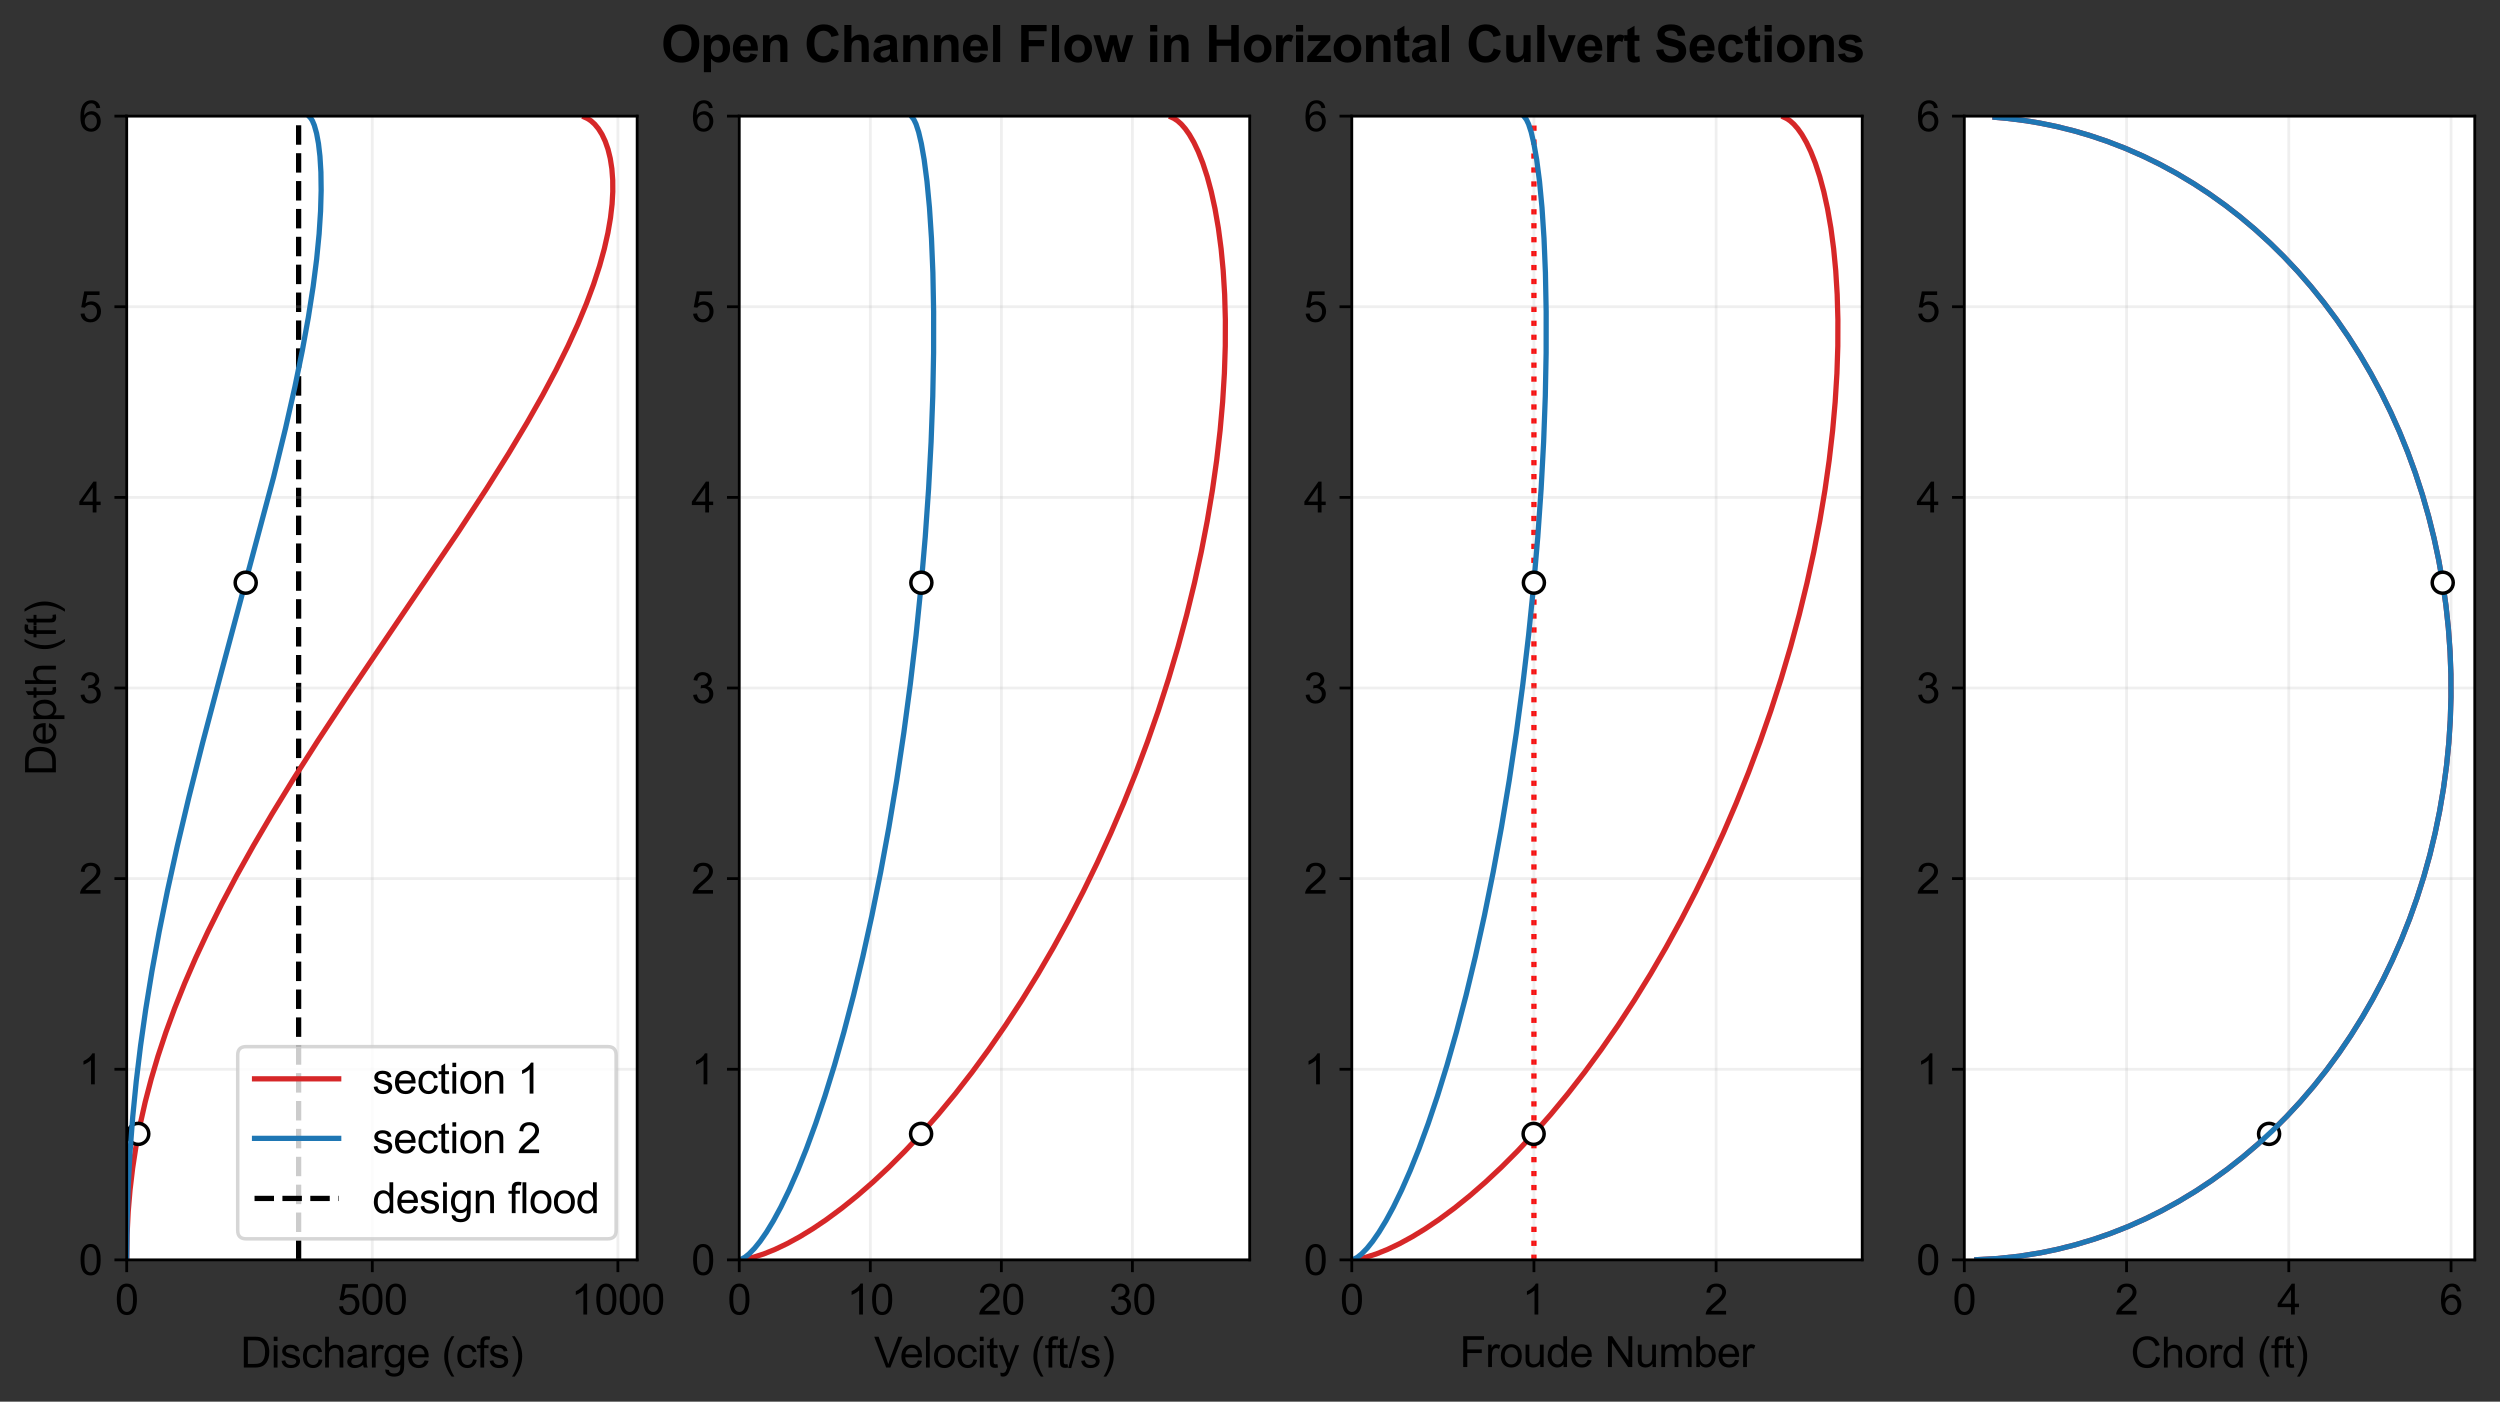 <?xml version="1.0" encoding="utf-8" standalone="no"?>
<!DOCTYPE svg PUBLIC "-//W3C//DTD SVG 1.1//EN"
  "http://www.w3.org/Graphics/SVG/1.1/DTD/svg11.dtd">
<svg height="399.716pt" version="1.1" viewBox="0 0 712.934 399.716" width="712.934pt" xmlns="http://www.w3.org/2000/svg" xmlns:xlink="http://www.w3.org/1999/xlink">
 <rect x="0" y="0" width="712.934" height="399.716" fill="#333333" stroke="none"/>
 <defs>
  <style type="text/css">*{stroke-linecap:butt;stroke-linejoin:round;}</style>
 </defs>
 <g id="figure_1">
  <g id="patch_1">
   <path d="M 0 399.716 
L 712.934 399.716 
L 712.934 0 
L 0 0 
z
" style="fill:none;"/>
  </g>
  <g id="axes_1">
   <g id="patch_2">
    <path d="M 36.134 359.28 
L 181.7 359.28 
L 181.7 33.12 
L 36.134 33.12 
z
" style="fill:#ffffff;"/>
   </g>
   <g id="line2d_1">
    <path clip-path="url(#p50785c7438)" d="M 85.16 359.28 
L 85.16 33.12 
" style="fill:none;stroke:#000000;stroke-dasharray:5.55,2.4;stroke-dashoffset:0;stroke-width:1.5;"/>
   </g>
   <g id="matplotlib.axis_1">
    <g id="xtick_1">
     <g id="line2d_2">
      <path clip-path="url(#p50785c7438)" d="M 36.134 359.28 
L 36.134 33.12 
" style="fill:none;stroke:#b0b0b0;stroke-linecap:square;stroke-opacity:0.2;stroke-width:0.8;"/>
     </g>
     <g id="line2d_3">
      <defs>
       <path d="M 0 0 
L 0 3.5 
" id="mc9f09d5cd9" style="stroke:#000000;stroke-width:0.8;"/>
      </defs>
      <g>
       <use style="stroke:#000000;stroke-width:0.8;" x="36.134" xlink:href="#mc9f09d5cd9" y="359.28"/>
      </g>
     </g>
     <g id="text_1">
      <!-- 0 -->
      <g transform="translate(32.798 374.869)scale(0.12 -0.12)">
       <defs>
        <path d="M 266 2259 
Q 266 3072 433 3567 
Q 600 4063 929 4331 
Q 1259 4600 1759 4600 
Q 2128 4600 2406 4451 
Q 2684 4303 2865 4023 
Q 3047 3744 3150 3342 
Q 3253 2941 3253 2259 
Q 3253 1453 3087 958 
Q 2922 463 2592 192 
Q 2263 -78 1759 -78 
Q 1097 -78 719 397 
Q 266 969 266 2259 
z
M 844 2259 
Q 844 1131 1108 757 
Q 1372 384 1759 384 
Q 2147 384 2411 759 
Q 2675 1134 2675 2259 
Q 2675 3391 2411 3762 
Q 2147 4134 1753 4134 
Q 1366 4134 1134 3806 
Q 844 3388 844 2259 
z
" id="ArialMT-30" transform="scale(0.016)"/>
       </defs>
       <use xlink:href="#ArialMT-30"/>
      </g>
     </g>
    </g>
    <g id="xtick_2">
     <g id="line2d_4">
      <path clip-path="url(#p50785c7438)" d="M 106.171 359.28 
L 106.171 33.12 
" style="fill:none;stroke:#b0b0b0;stroke-linecap:square;stroke-opacity:0.2;stroke-width:0.8;"/>
     </g>
     <g id="line2d_5">
      <g>
       <use style="stroke:#000000;stroke-width:0.8;" x="106.171" xlink:href="#mc9f09d5cd9" y="359.28"/>
      </g>
     </g>
     <g id="text_2">
      <!-- 500 -->
      <g transform="translate(96.161 374.869)scale(0.12 -0.12)">
       <defs>
        <path d="M 266 1200 
L 856 1250 
Q 922 819 1161 601 
Q 1400 384 1738 384 
Q 2144 384 2425 690 
Q 2706 997 2706 1503 
Q 2706 1984 2436 2262 
Q 2166 2541 1728 2541 
Q 1456 2541 1237 2417 
Q 1019 2294 894 2097 
L 366 2166 
L 809 4519 
L 3088 4519 
L 3088 3981 
L 1259 3981 
L 1013 2750 
Q 1425 3038 1878 3038 
Q 2478 3038 2890 2622 
Q 3303 2206 3303 1553 
Q 3303 931 2941 478 
Q 2500 -78 1738 -78 
Q 1113 -78 717 272 
Q 322 622 266 1200 
z
" id="ArialMT-35" transform="scale(0.016)"/>
       </defs>
       <use xlink:href="#ArialMT-35"/>
       <use x="55.615" xlink:href="#ArialMT-30"/>
       <use x="111.23" xlink:href="#ArialMT-30"/>
      </g>
     </g>
    </g>
    <g id="xtick_3">
     <g id="line2d_6">
      <path clip-path="url(#p50785c7438)" d="M 176.207 359.28 
L 176.207 33.12 
" style="fill:none;stroke:#b0b0b0;stroke-linecap:square;stroke-opacity:0.2;stroke-width:0.8;"/>
     </g>
     <g id="line2d_7">
      <g>
       <use style="stroke:#000000;stroke-width:0.8;" x="176.207" xlink:href="#mc9f09d5cd9" y="359.28"/>
      </g>
     </g>
     <g id="text_3">
      <!-- 1000 -->
      <g transform="translate(162.861 374.869)scale(0.12 -0.12)">
       <defs>
        <path d="M 2384 0 
L 1822 0 
L 1822 3584 
Q 1619 3391 1289 3197 
Q 959 3003 697 2906 
L 697 3450 
Q 1169 3672 1522 3987 
Q 1875 4303 2022 4600 
L 2384 4600 
L 2384 0 
z
" id="ArialMT-31" transform="scale(0.016)"/>
       </defs>
       <use xlink:href="#ArialMT-31"/>
       <use x="55.615" xlink:href="#ArialMT-30"/>
       <use x="111.23" xlink:href="#ArialMT-30"/>
       <use x="166.846" xlink:href="#ArialMT-30"/>
      </g>
     </g>
    </g>
    <g id="text_4">
     <!-- Discharge (cfs) -->
     <g transform="translate(68.577 389.99)scale(0.12 -0.12)">
      <defs>
       <path d="M 494 0 
L 494 4581 
L 2072 4581 
Q 2606 4581 2888 4516 
Q 3281 4425 3559 4188 
Q 3922 3881 4101 3404 
Q 4281 2928 4281 2316 
Q 4281 1794 4159 1391 
Q 4038 988 3847 723 
Q 3656 459 3429 307 
Q 3203 156 2883 78 
Q 2563 0 2147 0 
L 494 0 
z
M 1100 541 
L 2078 541 
Q 2531 541 2789 625 
Q 3047 709 3200 863 
Q 3416 1078 3536 1442 
Q 3656 1806 3656 2325 
Q 3656 3044 3420 3430 
Q 3184 3816 2847 3947 
Q 2603 4041 2063 4041 
L 1100 4041 
L 1100 541 
z
" id="ArialMT-44" transform="scale(0.016)"/>
       <path d="M 425 3934 
L 425 4581 
L 988 4581 
L 988 3934 
L 425 3934 
z
M 425 0 
L 425 3319 
L 988 3319 
L 988 0 
L 425 0 
z
" id="ArialMT-69" transform="scale(0.016)"/>
       <path d="M 197 991 
L 753 1078 
Q 800 744 1014 566 
Q 1228 388 1613 388 
Q 2000 388 2187 545 
Q 2375 703 2375 916 
Q 2375 1106 2209 1216 
Q 2094 1291 1634 1406 
Q 1016 1563 777 1677 
Q 538 1791 414 1992 
Q 291 2194 291 2438 
Q 291 2659 392 2848 
Q 494 3038 669 3163 
Q 800 3259 1026 3326 
Q 1253 3394 1513 3394 
Q 1903 3394 2198 3281 
Q 2494 3169 2634 2976 
Q 2775 2784 2828 2463 
L 2278 2388 
Q 2241 2644 2061 2787 
Q 1881 2931 1553 2931 
Q 1166 2931 1000 2803 
Q 834 2675 834 2503 
Q 834 2394 903 2306 
Q 972 2216 1119 2156 
Q 1203 2125 1616 2013 
Q 2213 1853 2448 1751 
Q 2684 1650 2818 1456 
Q 2953 1263 2953 975 
Q 2953 694 2789 445 
Q 2625 197 2315 61 
Q 2006 -75 1616 -75 
Q 969 -75 630 194 
Q 291 463 197 991 
z
" id="ArialMT-73" transform="scale(0.016)"/>
       <path d="M 2588 1216 
L 3141 1144 
Q 3050 572 2676 248 
Q 2303 -75 1759 -75 
Q 1078 -75 664 370 
Q 250 816 250 1647 
Q 250 2184 428 2587 
Q 606 2991 970 3192 
Q 1334 3394 1763 3394 
Q 2303 3394 2647 3120 
Q 2991 2847 3088 2344 
L 2541 2259 
Q 2463 2594 2264 2762 
Q 2066 2931 1784 2931 
Q 1359 2931 1093 2626 
Q 828 2322 828 1663 
Q 828 994 1084 691 
Q 1341 388 1753 388 
Q 2084 388 2306 591 
Q 2528 794 2588 1216 
z
" id="ArialMT-63" transform="scale(0.016)"/>
       <path d="M 422 0 
L 422 4581 
L 984 4581 
L 984 2938 
Q 1378 3394 1978 3394 
Q 2347 3394 2619 3248 
Q 2891 3103 3008 2847 
Q 3125 2591 3125 2103 
L 3125 0 
L 2563 0 
L 2563 2103 
Q 2563 2525 2380 2717 
Q 2197 2909 1863 2909 
Q 1613 2909 1392 2779 
Q 1172 2650 1078 2428 
Q 984 2206 984 1816 
L 984 0 
L 422 0 
z
" id="ArialMT-68" transform="scale(0.016)"/>
       <path d="M 2588 409 
Q 2275 144 1986 34 
Q 1697 -75 1366 -75 
Q 819 -75 525 192 
Q 231 459 231 875 
Q 231 1119 342 1320 
Q 453 1522 633 1644 
Q 813 1766 1038 1828 
Q 1203 1872 1538 1913 
Q 2219 1994 2541 2106 
Q 2544 2222 2544 2253 
Q 2544 2597 2384 2738 
Q 2169 2928 1744 2928 
Q 1347 2928 1158 2789 
Q 969 2650 878 2297 
L 328 2372 
Q 403 2725 575 2942 
Q 747 3159 1072 3276 
Q 1397 3394 1825 3394 
Q 2250 3394 2515 3294 
Q 2781 3194 2906 3042 
Q 3031 2891 3081 2659 
Q 3109 2516 3109 2141 
L 3109 1391 
Q 3109 606 3145 398 
Q 3181 191 3288 0 
L 2700 0 
Q 2613 175 2588 409 
z
M 2541 1666 
Q 2234 1541 1622 1453 
Q 1275 1403 1131 1340 
Q 988 1278 909 1158 
Q 831 1038 831 891 
Q 831 666 1001 516 
Q 1172 366 1500 366 
Q 1825 366 2078 508 
Q 2331 650 2450 897 
Q 2541 1088 2541 1459 
L 2541 1666 
z
" id="ArialMT-61" transform="scale(0.016)"/>
       <path d="M 416 0 
L 416 3319 
L 922 3319 
L 922 2816 
Q 1116 3169 1280 3281 
Q 1444 3394 1641 3394 
Q 1925 3394 2219 3213 
L 2025 2691 
Q 1819 2813 1613 2813 
Q 1428 2813 1281 2702 
Q 1134 2591 1072 2394 
Q 978 2094 978 1738 
L 978 0 
L 416 0 
z
" id="ArialMT-72" transform="scale(0.016)"/>
       <path d="M 319 -275 
L 866 -356 
Q 900 -609 1056 -725 
Q 1266 -881 1628 -881 
Q 2019 -881 2231 -725 
Q 2444 -569 2519 -288 
Q 2563 -116 2559 434 
Q 2191 0 1641 0 
Q 956 0 581 494 
Q 206 988 206 1678 
Q 206 2153 378 2554 
Q 550 2956 876 3175 
Q 1203 3394 1644 3394 
Q 2231 3394 2613 2919 
L 2613 3319 
L 3131 3319 
L 3131 450 
Q 3131 -325 2973 -648 
Q 2816 -972 2473 -1159 
Q 2131 -1347 1631 -1347 
Q 1038 -1347 672 -1080 
Q 306 -813 319 -275 
z
M 784 1719 
Q 784 1066 1043 766 
Q 1303 466 1694 466 
Q 2081 466 2343 764 
Q 2606 1063 2606 1700 
Q 2606 2309 2336 2618 
Q 2066 2928 1684 2928 
Q 1309 2928 1046 2623 
Q 784 2319 784 1719 
z
" id="ArialMT-67" transform="scale(0.016)"/>
       <path d="M 2694 1069 
L 3275 997 
Q 3138 488 2766 206 
Q 2394 -75 1816 -75 
Q 1088 -75 661 373 
Q 234 822 234 1631 
Q 234 2469 665 2931 
Q 1097 3394 1784 3394 
Q 2450 3394 2872 2941 
Q 3294 2488 3294 1666 
Q 3294 1616 3291 1516 
L 816 1516 
Q 847 969 1125 678 
Q 1403 388 1819 388 
Q 2128 388 2347 550 
Q 2566 713 2694 1069 
z
M 847 1978 
L 2700 1978 
Q 2663 2397 2488 2606 
Q 2219 2931 1791 2931 
Q 1403 2931 1139 2672 
Q 875 2413 847 1978 
z
" id="ArialMT-65" transform="scale(0.016)"/>
       <path id="ArialMT-20" transform="scale(0.016)"/>
       <path d="M 1497 -1347 
Q 1031 -759 709 28 
Q 388 816 388 1659 
Q 388 2403 628 3084 
Q 909 3875 1497 4659 
L 1900 4659 
Q 1522 4009 1400 3731 
Q 1209 3300 1100 2831 
Q 966 2247 966 1656 
Q 966 153 1900 -1347 
L 1497 -1347 
z
" id="ArialMT-28" transform="scale(0.016)"/>
       <path d="M 556 0 
L 556 2881 
L 59 2881 
L 59 3319 
L 556 3319 
L 556 3672 
Q 556 4006 616 4169 
Q 697 4388 901 4523 
Q 1106 4659 1475 4659 
Q 1713 4659 2000 4603 
L 1916 4113 
Q 1741 4144 1584 4144 
Q 1328 4144 1222 4034 
Q 1116 3925 1116 3625 
L 1116 3319 
L 1763 3319 
L 1763 2881 
L 1116 2881 
L 1116 0 
L 556 0 
z
" id="ArialMT-66" transform="scale(0.016)"/>
       <path d="M 791 -1347 
L 388 -1347 
Q 1322 153 1322 1656 
Q 1322 2244 1188 2822 
Q 1081 3291 891 3722 
Q 769 4003 388 4659 
L 791 4659 
Q 1378 3875 1659 3084 
Q 1900 2403 1900 1659 
Q 1900 816 1576 28 
Q 1253 -759 791 -1347 
z
" id="ArialMT-29" transform="scale(0.016)"/>
      </defs>
      <use xlink:href="#ArialMT-44"/>
      <use x="72.217" xlink:href="#ArialMT-69"/>
      <use x="94.434" xlink:href="#ArialMT-73"/>
      <use x="144.434" xlink:href="#ArialMT-63"/>
      <use x="194.434" xlink:href="#ArialMT-68"/>
      <use x="250.049" xlink:href="#ArialMT-61"/>
      <use x="305.664" xlink:href="#ArialMT-72"/>
      <use x="338.965" xlink:href="#ArialMT-67"/>
      <use x="394.58" xlink:href="#ArialMT-65"/>
      <use x="450.195" xlink:href="#ArialMT-20"/>
      <use x="477.979" xlink:href="#ArialMT-28"/>
      <use x="511.279" xlink:href="#ArialMT-63"/>
      <use x="561.279" xlink:href="#ArialMT-66"/>
      <use x="589.062" xlink:href="#ArialMT-73"/>
      <use x="639.062" xlink:href="#ArialMT-29"/>
     </g>
    </g>
   </g>
   <g id="matplotlib.axis_2">
    <g id="ytick_1">
     <g id="line2d_8">
      <path clip-path="url(#p50785c7438)" d="M 36.134 359.28 
L 181.7 359.28 
" style="fill:none;stroke:#b0b0b0;stroke-linecap:square;stroke-opacity:0.2;stroke-width:0.8;"/>
     </g>
     <g id="line2d_9">
      <defs>
       <path d="M 0 0 
L -3.5 0 
" id="m2913d3fed7" style="stroke:#000000;stroke-width:0.8;"/>
      </defs>
      <g>
       <use style="stroke:#000000;stroke-width:0.8;" x="36.134" xlink:href="#m2913d3fed7" y="359.28"/>
      </g>
     </g>
     <g id="text_5">
      <!-- 0 -->
      <g transform="translate(22.461 363.575)scale(0.12 -0.12)">
       <use xlink:href="#ArialMT-30"/>
      </g>
     </g>
    </g>
    <g id="ytick_2">
     <g id="line2d_10">
      <path clip-path="url(#p50785c7438)" d="M 36.134 304.92 
L 181.7 304.92 
" style="fill:none;stroke:#b0b0b0;stroke-linecap:square;stroke-opacity:0.2;stroke-width:0.8;"/>
     </g>
     <g id="line2d_11">
      <g>
       <use style="stroke:#000000;stroke-width:0.8;" x="36.134" xlink:href="#m2913d3fed7" y="304.92"/>
      </g>
     </g>
     <g id="text_6">
      <!-- 1 -->
      <g transform="translate(22.461 309.215)scale(0.12 -0.12)">
       <use xlink:href="#ArialMT-31"/>
      </g>
     </g>
    </g>
    <g id="ytick_3">
     <g id="line2d_12">
      <path clip-path="url(#p50785c7438)" d="M 36.134 250.56 
L 181.7 250.56 
" style="fill:none;stroke:#b0b0b0;stroke-linecap:square;stroke-opacity:0.2;stroke-width:0.8;"/>
     </g>
     <g id="line2d_13">
      <g>
       <use style="stroke:#000000;stroke-width:0.8;" x="36.134" xlink:href="#m2913d3fed7" y="250.56"/>
      </g>
     </g>
     <g id="text_7">
      <!-- 2 -->
      <g transform="translate(22.461 254.855)scale(0.12 -0.12)">
       <defs>
        <path d="M 3222 541 
L 3222 0 
L 194 0 
Q 188 203 259 391 
Q 375 700 629 1000 
Q 884 1300 1366 1694 
Q 2113 2306 2375 2664 
Q 2638 3022 2638 3341 
Q 2638 3675 2398 3904 
Q 2159 4134 1775 4134 
Q 1369 4134 1125 3890 
Q 881 3647 878 3216 
L 300 3275 
Q 359 3922 746 4261 
Q 1134 4600 1788 4600 
Q 2447 4600 2831 4234 
Q 3216 3869 3216 3328 
Q 3216 3053 3103 2787 
Q 2991 2522 2730 2228 
Q 2469 1934 1863 1422 
Q 1356 997 1212 845 
Q 1069 694 975 541 
L 3222 541 
z
" id="ArialMT-32" transform="scale(0.016)"/>
       </defs>
       <use xlink:href="#ArialMT-32"/>
      </g>
     </g>
    </g>
    <g id="ytick_4">
     <g id="line2d_14">
      <path clip-path="url(#p50785c7438)" d="M 36.134 196.2 
L 181.7 196.2 
" style="fill:none;stroke:#b0b0b0;stroke-linecap:square;stroke-opacity:0.2;stroke-width:0.8;"/>
     </g>
     <g id="line2d_15">
      <g>
       <use style="stroke:#000000;stroke-width:0.8;" x="36.134" xlink:href="#m2913d3fed7" y="196.2"/>
      </g>
     </g>
     <g id="text_8">
      <!-- 3 -->
      <g transform="translate(22.461 200.495)scale(0.12 -0.12)">
       <defs>
        <path d="M 269 1209 
L 831 1284 
Q 928 806 1161 595 
Q 1394 384 1728 384 
Q 2125 384 2398 659 
Q 2672 934 2672 1341 
Q 2672 1728 2419 1979 
Q 2166 2231 1775 2231 
Q 1616 2231 1378 2169 
L 1441 2663 
Q 1497 2656 1531 2656 
Q 1891 2656 2178 2843 
Q 2466 3031 2466 3422 
Q 2466 3731 2256 3934 
Q 2047 4138 1716 4138 
Q 1388 4138 1169 3931 
Q 950 3725 888 3313 
L 325 3413 
Q 428 3978 793 4289 
Q 1159 4600 1703 4600 
Q 2078 4600 2393 4439 
Q 2709 4278 2876 4000 
Q 3044 3722 3044 3409 
Q 3044 3113 2884 2869 
Q 2725 2625 2413 2481 
Q 2819 2388 3044 2092 
Q 3269 1797 3269 1353 
Q 3269 753 2831 336 
Q 2394 -81 1725 -81 
Q 1122 -81 723 278 
Q 325 638 269 1209 
z
" id="ArialMT-33" transform="scale(0.016)"/>
       </defs>
       <use xlink:href="#ArialMT-33"/>
      </g>
     </g>
    </g>
    <g id="ytick_5">
     <g id="line2d_16">
      <path clip-path="url(#p50785c7438)" d="M 36.134 141.84 
L 181.7 141.84 
" style="fill:none;stroke:#b0b0b0;stroke-linecap:square;stroke-opacity:0.2;stroke-width:0.8;"/>
     </g>
     <g id="line2d_17">
      <g>
       <use style="stroke:#000000;stroke-width:0.8;" x="36.134" xlink:href="#m2913d3fed7" y="141.84"/>
      </g>
     </g>
     <g id="text_9">
      <!-- 4 -->
      <g transform="translate(22.461 146.135)scale(0.12 -0.12)">
       <defs>
        <path d="M 2069 0 
L 2069 1097 
L 81 1097 
L 81 1613 
L 2172 4581 
L 2631 4581 
L 2631 1613 
L 3250 1613 
L 3250 1097 
L 2631 1097 
L 2631 0 
L 2069 0 
z
M 2069 1613 
L 2069 3678 
L 634 1613 
L 2069 1613 
z
" id="ArialMT-34" transform="scale(0.016)"/>
       </defs>
       <use xlink:href="#ArialMT-34"/>
      </g>
     </g>
    </g>
    <g id="ytick_6">
     <g id="line2d_18">
      <path clip-path="url(#p50785c7438)" d="M 36.134 87.48 
L 181.7 87.48 
" style="fill:none;stroke:#b0b0b0;stroke-linecap:square;stroke-opacity:0.2;stroke-width:0.8;"/>
     </g>
     <g id="line2d_19">
      <g>
       <use style="stroke:#000000;stroke-width:0.8;" x="36.134" xlink:href="#m2913d3fed7" y="87.48"/>
      </g>
     </g>
     <g id="text_10">
      <!-- 5 -->
      <g transform="translate(22.461 91.775)scale(0.12 -0.12)">
       <use xlink:href="#ArialMT-35"/>
      </g>
     </g>
    </g>
    <g id="ytick_7">
     <g id="line2d_20">
      <path clip-path="url(#p50785c7438)" d="M 36.134 33.12 
L 181.7 33.12 
" style="fill:none;stroke:#b0b0b0;stroke-linecap:square;stroke-opacity:0.2;stroke-width:0.8;"/>
     </g>
     <g id="line2d_21">
      <g>
       <use style="stroke:#000000;stroke-width:0.8;" x="36.134" xlink:href="#m2913d3fed7" y="33.12"/>
      </g>
     </g>
     <g id="text_11">
      <!-- 6 -->
      <g transform="translate(22.461 37.415)scale(0.12 -0.12)">
       <defs>
        <path d="M 3184 3459 
L 2625 3416 
Q 2550 3747 2413 3897 
Q 2184 4138 1850 4138 
Q 1581 4138 1378 3988 
Q 1113 3794 959 3422 
Q 806 3050 800 2363 
Q 1003 2672 1297 2822 
Q 1591 2972 1913 2972 
Q 2475 2972 2870 2558 
Q 3266 2144 3266 1488 
Q 3266 1056 3080 686 
Q 2894 316 2569 119 
Q 2244 -78 1831 -78 
Q 1128 -78 684 439 
Q 241 956 241 2144 
Q 241 3472 731 4075 
Q 1159 4600 1884 4600 
Q 2425 4600 2770 4297 
Q 3116 3994 3184 3459 
z
M 888 1484 
Q 888 1194 1011 928 
Q 1134 663 1356 523 
Q 1578 384 1822 384 
Q 2178 384 2434 671 
Q 2691 959 2691 1453 
Q 2691 1928 2437 2201 
Q 2184 2475 1800 2475 
Q 1419 2475 1153 2201 
Q 888 1928 888 1484 
z
" id="ArialMT-36" transform="scale(0.016)"/>
       </defs>
       <use xlink:href="#ArialMT-36"/>
      </g>
     </g>
    </g>
    <g id="text_12">
     <!-- Depth (ft) -->
     <g transform="translate(15.936 221.206)rotate(-90)scale(0.12 -0.12)">
      <defs>
       <path d="M 422 -1272 
L 422 3319 
L 934 3319 
L 934 2888 
Q 1116 3141 1344 3267 
Q 1572 3394 1897 3394 
Q 2322 3394 2647 3175 
Q 2972 2956 3137 2557 
Q 3303 2159 3303 1684 
Q 3303 1175 3120 767 
Q 2938 359 2589 142 
Q 2241 -75 1856 -75 
Q 1575 -75 1351 44 
Q 1128 163 984 344 
L 984 -1272 
L 422 -1272 
z
M 931 1641 
Q 931 1000 1190 694 
Q 1450 388 1819 388 
Q 2194 388 2461 705 
Q 2728 1022 2728 1688 
Q 2728 2322 2467 2637 
Q 2206 2953 1844 2953 
Q 1484 2953 1207 2617 
Q 931 2281 931 1641 
z
" id="ArialMT-70" transform="scale(0.016)"/>
       <path d="M 1650 503 
L 1731 6 
Q 1494 -44 1306 -44 
Q 1000 -44 831 53 
Q 663 150 594 308 
Q 525 466 525 972 
L 525 2881 
L 113 2881 
L 113 3319 
L 525 3319 
L 525 4141 
L 1084 4478 
L 1084 3319 
L 1650 3319 
L 1650 2881 
L 1084 2881 
L 1084 941 
Q 1084 700 1114 631 
Q 1144 563 1211 522 
Q 1278 481 1403 481 
Q 1497 481 1650 503 
z
" id="ArialMT-74" transform="scale(0.016)"/>
      </defs>
      <use xlink:href="#ArialMT-44"/>
      <use x="72.217" xlink:href="#ArialMT-65"/>
      <use x="127.832" xlink:href="#ArialMT-70"/>
      <use x="183.447" xlink:href="#ArialMT-74"/>
      <use x="211.23" xlink:href="#ArialMT-68"/>
      <use x="266.846" xlink:href="#ArialMT-20"/>
      <use x="294.629" xlink:href="#ArialMT-28"/>
      <use x="327.93" xlink:href="#ArialMT-66"/>
      <use x="355.713" xlink:href="#ArialMT-74"/>
      <use x="383.496" xlink:href="#ArialMT-29"/>
     </g>
    </g>
   </g>
   <g id="line2d_22">
    <path clip-path="url(#p50785c7438)" d="M 36.134 359.226 
L 36.242 352.051 
L 36.564 345.529 
L 37.085 339.333 
L 37.822 333.137 
L 38.777 326.941 
L 39.95 320.745 
L 41.418 314.223 
L 43.12 307.701 
L 45.052 301.179 
L 47.321 294.331 
L 49.829 287.482 
L 52.701 280.308 
L 55.813 273.134 
L 59.31 265.633 
L 63.209 257.807 
L 67.521 249.654 
L 72.257 241.175 
L 77.613 232.044 
L 83.61 222.261 
L 90.679 211.174 
L 99.063 198.456 
L 110.747 181.172 
L 130.832 151.496 
L 138.708 139.43 
L 145.048 129.321 
L 150.313 120.516 
L 154.745 112.69 
L 158.564 105.515 
L 161.958 98.667 
L 164.785 92.471 
L 167.222 86.601 
L 169.282 81.058 
L 170.98 75.84 
L 172.334 70.948 
L 173.365 66.383 
L 174.094 62.143 
L 174.547 58.23 
L 174.75 54.643 
L 174.732 51.382 
L 174.486 48.121 
L 174.029 45.186 
L 173.39 42.577 
L 172.595 40.294 
L 171.675 38.338 
L 170.66 36.707 
L 169.585 35.403 
L 168.498 34.424 
L 167.484 33.772 
L 166.759 33.446 
L 166.759 33.446 
" style="fill:none;stroke:#d62728;stroke-linecap:square;stroke-width:1.5;"/>
   </g>
   <g id="line2d_23">
    <defs>
     <path d="M 0 3 
C 0.796 3 1.559 2.684 2.121 2.121 
C 2.684 1.559 3 0.796 3 0 
C 3 -0.796 2.684 -1.559 2.121 -2.121 
C 1.559 -2.684 0.796 -3 0 -3 
C -0.796 -3 -1.559 -2.684 -2.121 -2.121 
C -2.684 -1.559 -3 -0.796 -3 0 
C -3 0.796 -2.684 1.559 -2.121 2.121 
C -1.559 2.684 -0.796 3 0 3 
z
" id="m972ba3f515" style="stroke:#000000;"/>
    </defs>
    <g clip-path="url(#p50785c7438)">
     <use style="fill:#ffffff;stroke:#000000;" x="39.43" xlink:href="#m972ba3f515" y="323.354"/>
    </g>
   </g>
   <g id="line2d_24">
    <path clip-path="url(#p50785c7438)" d="M 36.134 359.226 
L 36.244 348.138 
L 36.569 338.029 
L 37.104 328.246 
L 37.855 318.462 
L 38.856 308.353 
L 40.079 298.244 
L 41.562 287.809 
L 43.315 277.047 
L 45.405 265.633 
L 47.78 253.894 
L 50.583 241.175 
L 53.833 227.479 
L 57.783 211.826 
L 62.882 192.586 
L 77.994 136.169 
L 81.424 122.147 
L 84.076 110.407 
L 86.213 99.972 
L 87.93 90.515 
L 89.302 81.71 
L 90.301 73.883 
L 91 66.709 
L 91.42 60.187 
L 91.584 54.317 
L 91.515 49.099 
L 91.237 44.534 
L 90.82 40.947 
L 90.278 38.012 
L 89.634 35.729 
L 89.08 34.424 
L 88.674 33.772 
L 88.384 33.446 
L 88.384 33.446 
" style="fill:none;stroke:#1f77b4;stroke-linecap:square;stroke-width:1.5;"/>
   </g>
   <g id="line2d_25">
    <g clip-path="url(#p50785c7438)">
     <use style="fill:#ffffff;stroke:#000000;" x="70.066" xlink:href="#m972ba3f515" y="166.171"/>
    </g>
   </g>
   <g id="patch_3">
    <path d="M 36.134 359.28 
L 36.134 33.12 
" style="fill:none;stroke:#000000;stroke-linecap:square;stroke-linejoin:miter;stroke-width:0.8;"/>
   </g>
   <g id="patch_4">
    <path d="M 181.7 359.28 
L 181.7 33.12 
" style="fill:none;stroke:#000000;stroke-linecap:square;stroke-linejoin:miter;stroke-width:0.8;"/>
   </g>
   <g id="patch_5">
    <path d="M 36.134 359.28 
L 181.7 359.28 
" style="fill:none;stroke:#000000;stroke-linecap:square;stroke-linejoin:miter;stroke-width:0.8;"/>
   </g>
   <g id="patch_6">
    <path d="M 36.134 33.12 
L 181.7 33.12 
" style="fill:none;stroke:#000000;stroke-linecap:square;stroke-linejoin:miter;stroke-width:0.8;"/>
   </g>
   <g id="legend_1">
    <g id="patch_7">
     <path d="M 70.188 353.28 
L 173.3 353.28 
Q 175.7 353.28 175.7 350.88 
L 175.7 300.87 
Q 175.7 298.47 173.3 298.47 
L 70.188 298.47 
Q 67.788 298.47 67.788 300.87 
L 67.788 350.88 
Q 67.788 353.28 70.188 353.28 
z
" style="fill:#ffffff;opacity:0.8;stroke:#cccccc;stroke-linejoin:miter;"/>
    </g>
    <g id="line2d_26">
     <path d="M 72.588 307.659 
L 96.588 307.659 
" style="fill:none;stroke:#d62728;stroke-linecap:square;stroke-width:1.5;"/>
    </g>
    <g id="line2d_27"/>
    <g id="text_13">
     <!-- section 1 -->
     <g transform="translate(106.188 311.859)scale(0.12 -0.12)">
      <defs>
       <path d="M 213 1659 
Q 213 2581 725 3025 
Q 1153 3394 1769 3394 
Q 2453 3394 2887 2945 
Q 3322 2497 3322 1706 
Q 3322 1066 3130 698 
Q 2938 331 2570 128 
Q 2203 -75 1769 -75 
Q 1072 -75 642 372 
Q 213 819 213 1659 
z
M 791 1659 
Q 791 1022 1069 705 
Q 1347 388 1769 388 
Q 2188 388 2466 706 
Q 2744 1025 2744 1678 
Q 2744 2294 2464 2611 
Q 2184 2928 1769 2928 
Q 1347 2928 1069 2612 
Q 791 2297 791 1659 
z
" id="ArialMT-6f" transform="scale(0.016)"/>
       <path d="M 422 0 
L 422 3319 
L 928 3319 
L 928 2847 
Q 1294 3394 1984 3394 
Q 2284 3394 2536 3286 
Q 2788 3178 2913 3003 
Q 3038 2828 3088 2588 
Q 3119 2431 3119 2041 
L 3119 0 
L 2556 0 
L 2556 2019 
Q 2556 2363 2490 2533 
Q 2425 2703 2258 2804 
Q 2091 2906 1866 2906 
Q 1506 2906 1245 2678 
Q 984 2450 984 1813 
L 984 0 
L 422 0 
z
" id="ArialMT-6e" transform="scale(0.016)"/>
      </defs>
      <use xlink:href="#ArialMT-73"/>
      <use x="50" xlink:href="#ArialMT-65"/>
      <use x="105.615" xlink:href="#ArialMT-63"/>
      <use x="155.615" xlink:href="#ArialMT-74"/>
      <use x="183.398" xlink:href="#ArialMT-69"/>
      <use x="205.615" xlink:href="#ArialMT-6f"/>
      <use x="261.23" xlink:href="#ArialMT-6e"/>
      <use x="316.846" xlink:href="#ArialMT-20"/>
      <use x="344.629" xlink:href="#ArialMT-31"/>
     </g>
    </g>
    <g id="line2d_28">
     <path d="M 72.588 324.634 
L 96.588 324.634 
" style="fill:none;stroke:#1f77b4;stroke-linecap:square;stroke-width:1.5;"/>
    </g>
    <g id="line2d_29"/>
    <g id="text_14">
     <!-- section 2 -->
     <g transform="translate(106.188 328.834)scale(0.12 -0.12)">
      <use xlink:href="#ArialMT-73"/>
      <use x="50" xlink:href="#ArialMT-65"/>
      <use x="105.615" xlink:href="#ArialMT-63"/>
      <use x="155.615" xlink:href="#ArialMT-74"/>
      <use x="183.398" xlink:href="#ArialMT-69"/>
      <use x="205.615" xlink:href="#ArialMT-6f"/>
      <use x="261.23" xlink:href="#ArialMT-6e"/>
      <use x="316.846" xlink:href="#ArialMT-20"/>
      <use x="344.629" xlink:href="#ArialMT-32"/>
     </g>
    </g>
    <g id="line2d_30">
     <path d="M 72.588 341.754 
L 96.588 341.754 
" style="fill:none;stroke:#000000;stroke-dasharray:5.55,2.4;stroke-dashoffset:0;stroke-width:1.5;"/>
    </g>
    <g id="line2d_31"/>
    <g id="text_15">
     <!-- design flood -->
     <g transform="translate(106.188 345.954)scale(0.12 -0.12)">
      <defs>
       <path d="M 2575 0 
L 2575 419 
Q 2259 -75 1647 -75 
Q 1250 -75 917 144 
Q 584 363 401 755 
Q 219 1147 219 1656 
Q 219 2153 384 2558 
Q 550 2963 881 3178 
Q 1213 3394 1622 3394 
Q 1922 3394 2156 3267 
Q 2391 3141 2538 2938 
L 2538 4581 
L 3097 4581 
L 3097 0 
L 2575 0 
z
M 797 1656 
Q 797 1019 1065 703 
Q 1334 388 1700 388 
Q 2069 388 2326 689 
Q 2584 991 2584 1609 
Q 2584 2291 2321 2609 
Q 2059 2928 1675 2928 
Q 1300 2928 1048 2622 
Q 797 2316 797 1656 
z
" id="ArialMT-64" transform="scale(0.016)"/>
       <path d="M 409 0 
L 409 4581 
L 972 4581 
L 972 0 
L 409 0 
z
" id="ArialMT-6c" transform="scale(0.016)"/>
      </defs>
      <use xlink:href="#ArialMT-64"/>
      <use x="55.615" xlink:href="#ArialMT-65"/>
      <use x="111.23" xlink:href="#ArialMT-73"/>
      <use x="161.23" xlink:href="#ArialMT-69"/>
      <use x="183.447" xlink:href="#ArialMT-67"/>
      <use x="239.062" xlink:href="#ArialMT-6e"/>
      <use x="294.678" xlink:href="#ArialMT-20"/>
      <use x="322.461" xlink:href="#ArialMT-66"/>
      <use x="350.244" xlink:href="#ArialMT-6c"/>
      <use x="372.461" xlink:href="#ArialMT-6f"/>
      <use x="428.076" xlink:href="#ArialMT-6f"/>
      <use x="483.691" xlink:href="#ArialMT-64"/>
     </g>
    </g>
   </g>
  </g>
  <g id="axes_2">
   <g id="patch_8">
    <path d="M 210.813 359.28 
L 356.378 359.28 
L 356.378 33.12 
L 210.813 33.12 
z
" style="fill:#ffffff;"/>
   </g>
   <g id="matplotlib.axis_3">
    <g id="xtick_4">
     <g id="line2d_32">
      <path clip-path="url(#p1397f224a6)" d="M 210.813 359.28 
L 210.813 33.12 
" style="fill:none;stroke:#b0b0b0;stroke-linecap:square;stroke-opacity:0.2;stroke-width:0.8;"/>
     </g>
     <g id="line2d_33">
      <g>
       <use style="stroke:#000000;stroke-width:0.8;" x="210.813" xlink:href="#mc9f09d5cd9" y="359.28"/>
      </g>
     </g>
     <g id="text_16">
      <!-- 0 -->
      <g transform="translate(207.476 374.869)scale(0.12 -0.12)">
       <use xlink:href="#ArialMT-30"/>
      </g>
     </g>
    </g>
    <g id="xtick_5">
     <g id="line2d_34">
      <path clip-path="url(#p1397f224a6)" d="M 248.186 359.28 
L 248.186 33.12 
" style="fill:none;stroke:#b0b0b0;stroke-linecap:square;stroke-opacity:0.2;stroke-width:0.8;"/>
     </g>
     <g id="line2d_35">
      <g>
       <use style="stroke:#000000;stroke-width:0.8;" x="248.186" xlink:href="#mc9f09d5cd9" y="359.28"/>
      </g>
     </g>
     <g id="text_17">
      <!-- 10 -->
      <g transform="translate(241.513 374.869)scale(0.12 -0.12)">
       <use xlink:href="#ArialMT-31"/>
       <use x="55.615" xlink:href="#ArialMT-30"/>
      </g>
     </g>
    </g>
    <g id="xtick_6">
     <g id="line2d_36">
      <path clip-path="url(#p1397f224a6)" d="M 285.56 359.28 
L 285.56 33.12 
" style="fill:none;stroke:#b0b0b0;stroke-linecap:square;stroke-opacity:0.2;stroke-width:0.8;"/>
     </g>
     <g id="line2d_37">
      <g>
       <use style="stroke:#000000;stroke-width:0.8;" x="285.56" xlink:href="#mc9f09d5cd9" y="359.28"/>
      </g>
     </g>
     <g id="text_18">
      <!-- 20 -->
      <g transform="translate(278.887 374.869)scale(0.12 -0.12)">
       <use xlink:href="#ArialMT-32"/>
       <use x="55.615" xlink:href="#ArialMT-30"/>
      </g>
     </g>
    </g>
    <g id="xtick_7">
     <g id="line2d_38">
      <path clip-path="url(#p1397f224a6)" d="M 322.934 359.28 
L 322.934 33.12 
" style="fill:none;stroke:#b0b0b0;stroke-linecap:square;stroke-opacity:0.2;stroke-width:0.8;"/>
     </g>
     <g id="line2d_39">
      <g>
       <use style="stroke:#000000;stroke-width:0.8;" x="322.934" xlink:href="#mc9f09d5cd9" y="359.28"/>
      </g>
     </g>
     <g id="text_19">
      <!-- 30 -->
      <g transform="translate(316.26 374.869)scale(0.12 -0.12)">
       <use xlink:href="#ArialMT-33"/>
       <use x="55.615" xlink:href="#ArialMT-30"/>
      </g>
     </g>
    </g>
    <g id="text_20">
     <!-- Velocity (ft/s) -->
     <g transform="translate(249.254 389.99)scale(0.12 -0.12)">
      <defs>
       <path d="M 1803 0 
L 28 4581 
L 684 4581 
L 1875 1253 
Q 2019 853 2116 503 
Q 2222 878 2363 1253 
L 3600 4581 
L 4219 4581 
L 2425 0 
L 1803 0 
z
" id="ArialMT-56" transform="scale(0.016)"/>
       <path d="M 397 -1278 
L 334 -750 
Q 519 -800 656 -800 
Q 844 -800 956 -737 
Q 1069 -675 1141 -563 
Q 1194 -478 1313 -144 
Q 1328 -97 1363 -6 
L 103 3319 
L 709 3319 
L 1400 1397 
Q 1534 1031 1641 628 
Q 1738 1016 1872 1384 
L 2581 3319 
L 3144 3319 
L 1881 -56 
Q 1678 -603 1566 -809 
Q 1416 -1088 1222 -1217 
Q 1028 -1347 759 -1347 
Q 597 -1347 397 -1278 
z
" id="ArialMT-79" transform="scale(0.016)"/>
       <path d="M 0 -78 
L 1328 4659 
L 1778 4659 
L 453 -78 
L 0 -78 
z
" id="ArialMT-2f" transform="scale(0.016)"/>
      </defs>
      <use xlink:href="#ArialMT-56"/>
      <use x="61.199" xlink:href="#ArialMT-65"/>
      <use x="116.814" xlink:href="#ArialMT-6c"/>
      <use x="139.031" xlink:href="#ArialMT-6f"/>
      <use x="194.646" xlink:href="#ArialMT-63"/>
      <use x="244.646" xlink:href="#ArialMT-69"/>
      <use x="266.863" xlink:href="#ArialMT-74"/>
      <use x="294.646" xlink:href="#ArialMT-79"/>
      <use x="344.646" xlink:href="#ArialMT-20"/>
      <use x="372.43" xlink:href="#ArialMT-28"/>
      <use x="405.73" xlink:href="#ArialMT-66"/>
      <use x="433.514" xlink:href="#ArialMT-74"/>
      <use x="461.297" xlink:href="#ArialMT-2f"/>
      <use x="489.08" xlink:href="#ArialMT-73"/>
      <use x="539.08" xlink:href="#ArialMT-29"/>
     </g>
    </g>
   </g>
   <g id="matplotlib.axis_4">
    <g id="ytick_8">
     <g id="line2d_40">
      <path clip-path="url(#p1397f224a6)" d="M 210.813 359.28 
L 356.378 359.28 
" style="fill:none;stroke:#b0b0b0;stroke-linecap:square;stroke-opacity:0.2;stroke-width:0.8;"/>
     </g>
     <g id="line2d_41">
      <g>
       <use style="stroke:#000000;stroke-width:0.8;" x="210.813" xlink:href="#m2913d3fed7" y="359.28"/>
      </g>
     </g>
     <g id="text_21">
      <!-- 0 -->
      <g transform="translate(197.14 363.575)scale(0.12 -0.12)">
       <use xlink:href="#ArialMT-30"/>
      </g>
     </g>
    </g>
    <g id="ytick_9">
     <g id="line2d_42">
      <path clip-path="url(#p1397f224a6)" d="M 210.813 304.92 
L 356.378 304.92 
" style="fill:none;stroke:#b0b0b0;stroke-linecap:square;stroke-opacity:0.2;stroke-width:0.8;"/>
     </g>
     <g id="line2d_43">
      <g>
       <use style="stroke:#000000;stroke-width:0.8;" x="210.813" xlink:href="#m2913d3fed7" y="304.92"/>
      </g>
     </g>
     <g id="text_22">
      <!-- 1 -->
      <g transform="translate(197.14 309.215)scale(0.12 -0.12)">
       <use xlink:href="#ArialMT-31"/>
      </g>
     </g>
    </g>
    <g id="ytick_10">
     <g id="line2d_44">
      <path clip-path="url(#p1397f224a6)" d="M 210.813 250.56 
L 356.378 250.56 
" style="fill:none;stroke:#b0b0b0;stroke-linecap:square;stroke-opacity:0.2;stroke-width:0.8;"/>
     </g>
     <g id="line2d_45">
      <g>
       <use style="stroke:#000000;stroke-width:0.8;" x="210.813" xlink:href="#m2913d3fed7" y="250.56"/>
      </g>
     </g>
     <g id="text_23">
      <!-- 2 -->
      <g transform="translate(197.14 254.855)scale(0.12 -0.12)">
       <use xlink:href="#ArialMT-32"/>
      </g>
     </g>
    </g>
    <g id="ytick_11">
     <g id="line2d_46">
      <path clip-path="url(#p1397f224a6)" d="M 210.813 196.2 
L 356.378 196.2 
" style="fill:none;stroke:#b0b0b0;stroke-linecap:square;stroke-opacity:0.2;stroke-width:0.8;"/>
     </g>
     <g id="line2d_47">
      <g>
       <use style="stroke:#000000;stroke-width:0.8;" x="210.813" xlink:href="#m2913d3fed7" y="196.2"/>
      </g>
     </g>
     <g id="text_24">
      <!-- 3 -->
      <g transform="translate(197.14 200.495)scale(0.12 -0.12)">
       <use xlink:href="#ArialMT-33"/>
      </g>
     </g>
    </g>
    <g id="ytick_12">
     <g id="line2d_48">
      <path clip-path="url(#p1397f224a6)" d="M 210.813 141.84 
L 356.378 141.84 
" style="fill:none;stroke:#b0b0b0;stroke-linecap:square;stroke-opacity:0.2;stroke-width:0.8;"/>
     </g>
     <g id="line2d_49">
      <g>
       <use style="stroke:#000000;stroke-width:0.8;" x="210.813" xlink:href="#m2913d3fed7" y="141.84"/>
      </g>
     </g>
     <g id="text_25">
      <!-- 4 -->
      <g transform="translate(197.14 146.135)scale(0.12 -0.12)">
       <use xlink:href="#ArialMT-34"/>
      </g>
     </g>
    </g>
    <g id="ytick_13">
     <g id="line2d_50">
      <path clip-path="url(#p1397f224a6)" d="M 210.813 87.48 
L 356.378 87.48 
" style="fill:none;stroke:#b0b0b0;stroke-linecap:square;stroke-opacity:0.2;stroke-width:0.8;"/>
     </g>
     <g id="line2d_51">
      <g>
       <use style="stroke:#000000;stroke-width:0.8;" x="210.813" xlink:href="#m2913d3fed7" y="87.48"/>
      </g>
     </g>
     <g id="text_26">
      <!-- 5 -->
      <g transform="translate(197.14 91.775)scale(0.12 -0.12)">
       <use xlink:href="#ArialMT-35"/>
      </g>
     </g>
    </g>
    <g id="ytick_14">
     <g id="line2d_52">
      <path clip-path="url(#p1397f224a6)" d="M 210.813 33.12 
L 356.378 33.12 
" style="fill:none;stroke:#b0b0b0;stroke-linecap:square;stroke-opacity:0.2;stroke-width:0.8;"/>
     </g>
     <g id="line2d_53">
      <g>
       <use style="stroke:#000000;stroke-width:0.8;" x="210.813" xlink:href="#m2913d3fed7" y="33.12"/>
      </g>
     </g>
     <g id="text_27">
      <!-- 6 -->
      <g transform="translate(197.14 37.415)scale(0.12 -0.12)">
       <use xlink:href="#ArialMT-36"/>
      </g>
     </g>
    </g>
   </g>
   <g id="line2d_54">
    <path clip-path="url(#p1397f224a6)" d="M 211.521 359.226 
L 214.726 358.573 
L 217.79 357.595 
L 221.026 356.291 
L 224.443 354.66 
L 228.029 352.704 
L 231.766 350.421 
L 235.637 347.812 
L 240.05 344.551 
L 244.503 340.964 
L 248.996 337.05 
L 253.526 332.811 
L 258.086 328.246 
L 262.671 323.354 
L 267.549 317.81 
L 272.402 311.94 
L 277.225 305.744 
L 282.009 299.222 
L 286.748 292.374 
L 291.431 285.2 
L 296.051 277.699 
L 300.41 270.199 
L 304.705 262.372 
L 308.92 254.22 
L 312.889 246.067 
L 316.77 237.588 
L 320.41 229.109 
L 323.948 220.305 
L 327.246 211.5 
L 330.313 202.695 
L 333.254 193.564 
L 335.956 184.433 
L 338.42 175.302 
L 340.649 166.171 
L 342.574 157.366 
L 344.277 148.561 
L 345.753 139.757 
L 346.957 131.278 
L 347.938 122.799 
L 348.663 114.646 
L 349.164 106.494 
L 349.419 98.667 
L 349.441 91.167 
L 349.239 83.992 
L 348.82 77.144 
L 348.227 70.948 
L 347.449 65.078 
L 346.488 59.535 
L 345.416 54.643 
L 344.277 50.404 
L 343 46.49 
L 341.711 43.229 
L 340.471 40.62 
L 339.157 38.338 
L 338.008 36.707 
L 336.871 35.403 
L 335.774 34.424 
L 334.782 33.772 
L 334.086 33.446 
L 334.086 33.446 
" style="fill:none;stroke:#d62728;stroke-linecap:square;stroke-width:1.5;"/>
   </g>
   <g id="line2d_55">
    <g clip-path="url(#p1397f224a6)">
     <use style="fill:#ffffff;stroke:#000000;" x="262.671" xlink:href="#m972ba3f515" y="323.354"/>
    </g>
   </g>
   <g id="line2d_56">
    <path clip-path="url(#p1397f224a6)" d="M 211.096 359.226 
L 212.378 358.573 
L 213.604 357.595 
L 215.188 355.965 
L 216.763 354.008 
L 218.572 351.399 
L 220.556 348.138 
L 222.676 344.225 
L 225.054 339.333 
L 227.491 333.789 
L 229.973 327.593 
L 232.604 320.419 
L 235.239 312.593 
L 237.963 303.788 
L 240.656 294.331 
L 243.389 283.895 
L 246.056 272.808 
L 248.646 261.068 
L 251.146 248.676 
L 253.483 235.958 
L 255.709 222.587 
L 257.759 208.891 
L 259.586 195.195 
L 261.233 181.172 
L 262.656 167.149 
L 263.856 153.127 
L 264.809 139.43 
L 265.522 126.06 
L 266 113.016 
L 266.238 100.624 
L 266.248 88.884 
L 266.036 77.796 
L 265.634 68.013 
L 265.057 59.208 
L 264.348 51.708 
L 263.543 45.512 
L 262.743 40.947 
L 261.977 37.685 
L 261.236 35.403 
L 260.615 34.098 
L 260.122 33.446 
L 260.122 33.446 
" style="fill:none;stroke:#1f77b4;stroke-linecap:square;stroke-width:1.5;"/>
   </g>
   <g id="line2d_57">
    <g clip-path="url(#p1397f224a6)">
     <use style="fill:#ffffff;stroke:#000000;" x="262.747" xlink:href="#m972ba3f515" y="166.171"/>
    </g>
   </g>
   <g id="patch_9">
    <path d="M 210.813 359.28 
L 210.813 33.12 
" style="fill:none;stroke:#000000;stroke-linecap:square;stroke-linejoin:miter;stroke-width:0.8;"/>
   </g>
   <g id="patch_10">
    <path d="M 356.378 359.28 
L 356.378 33.12 
" style="fill:none;stroke:#000000;stroke-linecap:square;stroke-linejoin:miter;stroke-width:0.8;"/>
   </g>
   <g id="patch_11">
    <path d="M 210.813 359.28 
L 356.378 359.28 
" style="fill:none;stroke:#000000;stroke-linecap:square;stroke-linejoin:miter;stroke-width:0.8;"/>
   </g>
   <g id="patch_12">
    <path d="M 210.813 33.12 
L 356.378 33.12 
" style="fill:none;stroke:#000000;stroke-linecap:square;stroke-linejoin:miter;stroke-width:0.8;"/>
   </g>
  </g>
  <g id="axes_3">
   <g id="patch_13">
    <path d="M 385.491 359.28 
L 531.056 359.28 
L 531.056 33.12 
L 385.491 33.12 
z
" style="fill:#ffffff;"/>
   </g>
   <g id="line2d_58">
    <path clip-path="url(#pad3fd2cba0)" d="M 437.439 359.28 
L 437.439 33.12 
" style="fill:none;stroke:#ff0000;stroke-dasharray:1.5,2.475;stroke-dashoffset:0;stroke-width:1.5;"/>
   </g>
   <g id="matplotlib.axis_5">
    <g id="xtick_8">
     <g id="line2d_59">
      <path clip-path="url(#pad3fd2cba0)" d="M 385.491 359.28 
L 385.491 33.12 
" style="fill:none;stroke:#b0b0b0;stroke-linecap:square;stroke-opacity:0.2;stroke-width:0.8;"/>
     </g>
     <g id="line2d_60">
      <g>
       <use style="stroke:#000000;stroke-width:0.8;" x="385.491" xlink:href="#mc9f09d5cd9" y="359.28"/>
      </g>
     </g>
     <g id="text_28">
      <!-- 0 -->
      <g transform="translate(382.154 374.869)scale(0.12 -0.12)">
       <use xlink:href="#ArialMT-30"/>
      </g>
     </g>
    </g>
    <g id="xtick_9">
     <g id="line2d_61">
      <path clip-path="url(#pad3fd2cba0)" d="M 437.439 359.28 
L 437.439 33.12 
" style="fill:none;stroke:#b0b0b0;stroke-linecap:square;stroke-opacity:0.2;stroke-width:0.8;"/>
     </g>
     <g id="line2d_62">
      <g>
       <use style="stroke:#000000;stroke-width:0.8;" x="437.439" xlink:href="#mc9f09d5cd9" y="359.28"/>
      </g>
     </g>
     <g id="text_29">
      <!-- 1 -->
      <g transform="translate(434.102 374.869)scale(0.12 -0.12)">
       <use xlink:href="#ArialMT-31"/>
      </g>
     </g>
    </g>
    <g id="xtick_10">
     <g id="line2d_63">
      <path clip-path="url(#pad3fd2cba0)" d="M 489.387 359.28 
L 489.387 33.12 
" style="fill:none;stroke:#b0b0b0;stroke-linecap:square;stroke-opacity:0.2;stroke-width:0.8;"/>
     </g>
     <g id="line2d_64">
      <g>
       <use style="stroke:#000000;stroke-width:0.8;" x="489.387" xlink:href="#mc9f09d5cd9" y="359.28"/>
      </g>
     </g>
     <g id="text_30">
      <!-- 2 -->
      <g transform="translate(486.05 374.869)scale(0.12 -0.12)">
       <use xlink:href="#ArialMT-32"/>
      </g>
     </g>
    </g>
    <g id="text_31">
     <!-- Froude Number -->
     <g transform="translate(416.259 389.844)scale(0.12 -0.12)">
      <defs>
       <path d="M 525 0 
L 525 4581 
L 3616 4581 
L 3616 4041 
L 1131 4041 
L 1131 2622 
L 3281 2622 
L 3281 2081 
L 1131 2081 
L 1131 0 
L 525 0 
z
" id="ArialMT-46" transform="scale(0.016)"/>
       <path d="M 2597 0 
L 2597 488 
Q 2209 -75 1544 -75 
Q 1250 -75 995 37 
Q 741 150 617 320 
Q 494 491 444 738 
Q 409 903 409 1263 
L 409 3319 
L 972 3319 
L 972 1478 
Q 972 1038 1006 884 
Q 1059 663 1231 536 
Q 1403 409 1656 409 
Q 1909 409 2131 539 
Q 2353 669 2445 892 
Q 2538 1116 2538 1541 
L 2538 3319 
L 3100 3319 
L 3100 0 
L 2597 0 
z
" id="ArialMT-75" transform="scale(0.016)"/>
       <path d="M 488 0 
L 488 4581 
L 1109 4581 
L 3516 984 
L 3516 4581 
L 4097 4581 
L 4097 0 
L 3475 0 
L 1069 3600 
L 1069 0 
L 488 0 
z
" id="ArialMT-4e" transform="scale(0.016)"/>
       <path d="M 422 0 
L 422 3319 
L 925 3319 
L 925 2853 
Q 1081 3097 1340 3245 
Q 1600 3394 1931 3394 
Q 2300 3394 2536 3241 
Q 2772 3088 2869 2813 
Q 3263 3394 3894 3394 
Q 4388 3394 4653 3120 
Q 4919 2847 4919 2278 
L 4919 0 
L 4359 0 
L 4359 2091 
Q 4359 2428 4304 2576 
Q 4250 2725 4106 2815 
Q 3963 2906 3769 2906 
Q 3419 2906 3187 2673 
Q 2956 2441 2956 1928 
L 2956 0 
L 2394 0 
L 2394 2156 
Q 2394 2531 2256 2718 
Q 2119 2906 1806 2906 
Q 1569 2906 1367 2781 
Q 1166 2656 1075 2415 
Q 984 2175 984 1722 
L 984 0 
L 422 0 
z
" id="ArialMT-6d" transform="scale(0.016)"/>
       <path d="M 941 0 
L 419 0 
L 419 4581 
L 981 4581 
L 981 2947 
Q 1338 3394 1891 3394 
Q 2197 3394 2470 3270 
Q 2744 3147 2920 2923 
Q 3097 2700 3197 2384 
Q 3297 2069 3297 1709 
Q 3297 856 2875 390 
Q 2453 -75 1863 -75 
Q 1275 -75 941 416 
L 941 0 
z
M 934 1684 
Q 934 1088 1097 822 
Q 1363 388 1816 388 
Q 2184 388 2453 708 
Q 2722 1028 2722 1663 
Q 2722 2313 2464 2622 
Q 2206 2931 1841 2931 
Q 1472 2931 1203 2611 
Q 934 2291 934 1684 
z
" id="ArialMT-62" transform="scale(0.016)"/>
      </defs>
      <use xlink:href="#ArialMT-46"/>
      <use x="61.084" xlink:href="#ArialMT-72"/>
      <use x="94.385" xlink:href="#ArialMT-6f"/>
      <use x="150" xlink:href="#ArialMT-75"/>
      <use x="205.615" xlink:href="#ArialMT-64"/>
      <use x="261.23" xlink:href="#ArialMT-65"/>
      <use x="316.846" xlink:href="#ArialMT-20"/>
      <use x="344.629" xlink:href="#ArialMT-4e"/>
      <use x="416.846" xlink:href="#ArialMT-75"/>
      <use x="472.461" xlink:href="#ArialMT-6d"/>
      <use x="555.762" xlink:href="#ArialMT-62"/>
      <use x="611.377" xlink:href="#ArialMT-65"/>
      <use x="666.992" xlink:href="#ArialMT-72"/>
     </g>
    </g>
   </g>
   <g id="matplotlib.axis_6">
    <g id="ytick_15">
     <g id="line2d_65">
      <path clip-path="url(#pad3fd2cba0)" d="M 385.491 359.28 
L 531.056 359.28 
" style="fill:none;stroke:#b0b0b0;stroke-linecap:square;stroke-opacity:0.2;stroke-width:0.8;"/>
     </g>
     <g id="line2d_66">
      <g>
       <use style="stroke:#000000;stroke-width:0.8;" x="385.491" xlink:href="#m2913d3fed7" y="359.28"/>
      </g>
     </g>
     <g id="text_32">
      <!-- 0 -->
      <g transform="translate(371.818 363.575)scale(0.12 -0.12)">
       <use xlink:href="#ArialMT-30"/>
      </g>
     </g>
    </g>
    <g id="ytick_16">
     <g id="line2d_67">
      <path clip-path="url(#pad3fd2cba0)" d="M 385.491 304.92 
L 531.056 304.92 
" style="fill:none;stroke:#b0b0b0;stroke-linecap:square;stroke-opacity:0.2;stroke-width:0.8;"/>
     </g>
     <g id="line2d_68">
      <g>
       <use style="stroke:#000000;stroke-width:0.8;" x="385.491" xlink:href="#m2913d3fed7" y="304.92"/>
      </g>
     </g>
     <g id="text_33">
      <!-- 1 -->
      <g transform="translate(371.818 309.215)scale(0.12 -0.12)">
       <use xlink:href="#ArialMT-31"/>
      </g>
     </g>
    </g>
    <g id="ytick_17">
     <g id="line2d_69">
      <path clip-path="url(#pad3fd2cba0)" d="M 385.491 250.56 
L 531.056 250.56 
" style="fill:none;stroke:#b0b0b0;stroke-linecap:square;stroke-opacity:0.2;stroke-width:0.8;"/>
     </g>
     <g id="line2d_70">
      <g>
       <use style="stroke:#000000;stroke-width:0.8;" x="385.491" xlink:href="#m2913d3fed7" y="250.56"/>
      </g>
     </g>
     <g id="text_34">
      <!-- 2 -->
      <g transform="translate(371.818 254.855)scale(0.12 -0.12)">
       <use xlink:href="#ArialMT-32"/>
      </g>
     </g>
    </g>
    <g id="ytick_18">
     <g id="line2d_71">
      <path clip-path="url(#pad3fd2cba0)" d="M 385.491 196.2 
L 531.056 196.2 
" style="fill:none;stroke:#b0b0b0;stroke-linecap:square;stroke-opacity:0.2;stroke-width:0.8;"/>
     </g>
     <g id="line2d_72">
      <g>
       <use style="stroke:#000000;stroke-width:0.8;" x="385.491" xlink:href="#m2913d3fed7" y="196.2"/>
      </g>
     </g>
     <g id="text_35">
      <!-- 3 -->
      <g transform="translate(371.818 200.495)scale(0.12 -0.12)">
       <use xlink:href="#ArialMT-33"/>
      </g>
     </g>
    </g>
    <g id="ytick_19">
     <g id="line2d_73">
      <path clip-path="url(#pad3fd2cba0)" d="M 385.491 141.84 
L 531.056 141.84 
" style="fill:none;stroke:#b0b0b0;stroke-linecap:square;stroke-opacity:0.2;stroke-width:0.8;"/>
     </g>
     <g id="line2d_74">
      <g>
       <use style="stroke:#000000;stroke-width:0.8;" x="385.491" xlink:href="#m2913d3fed7" y="141.84"/>
      </g>
     </g>
     <g id="text_36">
      <!-- 4 -->
      <g transform="translate(371.818 146.135)scale(0.12 -0.12)">
       <use xlink:href="#ArialMT-34"/>
      </g>
     </g>
    </g>
    <g id="ytick_20">
     <g id="line2d_75">
      <path clip-path="url(#pad3fd2cba0)" d="M 385.491 87.48 
L 531.056 87.48 
" style="fill:none;stroke:#b0b0b0;stroke-linecap:square;stroke-opacity:0.2;stroke-width:0.8;"/>
     </g>
     <g id="line2d_76">
      <g>
       <use style="stroke:#000000;stroke-width:0.8;" x="385.491" xlink:href="#m2913d3fed7" y="87.48"/>
      </g>
     </g>
     <g id="text_37">
      <!-- 5 -->
      <g transform="translate(371.818 91.775)scale(0.12 -0.12)">
       <use xlink:href="#ArialMT-35"/>
      </g>
     </g>
    </g>
    <g id="ytick_21">
     <g id="line2d_77">
      <path clip-path="url(#pad3fd2cba0)" d="M 385.491 33.12 
L 531.056 33.12 
" style="fill:none;stroke:#b0b0b0;stroke-linecap:square;stroke-opacity:0.2;stroke-width:0.8;"/>
     </g>
     <g id="line2d_78">
      <g>
       <use style="stroke:#000000;stroke-width:0.8;" x="385.491" xlink:href="#m2913d3fed7" y="33.12"/>
      </g>
     </g>
     <g id="text_38">
      <!-- 6 -->
      <g transform="translate(371.818 37.415)scale(0.12 -0.12)">
       <use xlink:href="#ArialMT-36"/>
      </g>
     </g>
    </g>
   </g>
   <g id="line2d_79">
    <path clip-path="url(#pad3fd2cba0)" d="M 386.199 359.226 
L 389.404 358.573 
L 392.468 357.595 
L 395.704 356.291 
L 399.121 354.66 
L 402.707 352.704 
L 406.444 350.421 
L 410.315 347.812 
L 414.728 344.551 
L 419.181 340.964 
L 423.674 337.05 
L 428.204 332.811 
L 432.765 328.246 
L 437.349 323.354 
L 442.228 317.81 
L 447.081 311.94 
L 451.903 305.744 
L 456.687 299.222 
L 461.426 292.374 
L 466.11 285.2 
L 470.729 277.699 
L 475.089 270.199 
L 479.383 262.372 
L 483.598 254.22 
L 487.567 246.067 
L 491.448 237.588 
L 495.088 229.109 
L 498.626 220.305 
L 501.925 211.5 
L 504.991 202.695 
L 507.932 193.564 
L 510.634 184.433 
L 513.099 175.302 
L 515.327 166.171 
L 517.252 157.366 
L 518.955 148.561 
L 520.432 139.757 
L 521.635 131.278 
L 522.616 122.799 
L 523.342 114.646 
L 523.842 106.494 
L 524.098 98.667 
L 524.119 91.167 
L 523.917 83.992 
L 523.498 77.144 
L 522.905 70.948 
L 522.128 65.078 
L 521.166 59.535 
L 520.095 54.643 
L 518.955 50.404 
L 517.678 46.49 
L 516.389 43.229 
L 515.15 40.62 
L 513.835 38.338 
L 512.687 36.707 
L 511.549 35.403 
L 510.452 34.424 
L 509.461 33.772 
L 508.764 33.446 
L 508.764 33.446 
" style="fill:none;stroke:#d62728;stroke-linecap:square;stroke-width:1.5;"/>
   </g>
   <g id="line2d_80">
    <g clip-path="url(#pad3fd2cba0)">
     <use style="fill:#ffffff;stroke:#000000;" x="437.349" xlink:href="#m972ba3f515" y="323.354"/>
    </g>
   </g>
   <g id="line2d_81">
    <path clip-path="url(#pad3fd2cba0)" d="M 385.774 359.226 
L 387.056 358.573 
L 388.282 357.595 
L 389.867 355.965 
L 391.441 354.008 
L 393.25 351.399 
L 395.234 348.138 
L 397.354 344.225 
L 399.732 339.333 
L 402.169 333.789 
L 404.652 327.593 
L 407.283 320.419 
L 409.917 312.593 
L 412.642 303.788 
L 415.334 294.331 
L 418.068 283.895 
L 420.735 272.808 
L 423.324 261.068 
L 425.824 248.676 
L 428.161 235.958 
L 430.387 222.587 
L 432.437 208.891 
L 434.264 195.195 
L 435.911 181.172 
L 437.334 167.149 
L 438.535 153.127 
L 439.487 139.43 
L 440.201 126.06 
L 440.679 113.016 
L 440.917 100.624 
L 440.926 88.884 
L 440.714 77.796 
L 440.312 68.013 
L 439.735 59.208 
L 439.026 51.708 
L 438.221 45.512 
L 437.422 40.947 
L 436.656 37.685 
L 435.914 35.403 
L 435.294 34.098 
L 434.8 33.446 
L 434.8 33.446 
" style="fill:none;stroke:#1f77b4;stroke-linecap:square;stroke-width:1.5;"/>
   </g>
   <g id="line2d_82">
    <g clip-path="url(#pad3fd2cba0)">
     <use style="fill:#ffffff;stroke:#000000;" x="437.425" xlink:href="#m972ba3f515" y="166.171"/>
    </g>
   </g>
   <g id="patch_14">
    <path d="M 385.491 359.28 
L 385.491 33.12 
" style="fill:none;stroke:#000000;stroke-linecap:square;stroke-linejoin:miter;stroke-width:0.8;"/>
   </g>
   <g id="patch_15">
    <path d="M 531.056 359.28 
L 531.056 33.12 
" style="fill:none;stroke:#000000;stroke-linecap:square;stroke-linejoin:miter;stroke-width:0.8;"/>
   </g>
   <g id="patch_16">
    <path d="M 385.491 359.28 
L 531.056 359.28 
" style="fill:none;stroke:#000000;stroke-linecap:square;stroke-linejoin:miter;stroke-width:0.8;"/>
   </g>
   <g id="patch_17">
    <path d="M 385.491 33.12 
L 531.056 33.12 
" style="fill:none;stroke:#000000;stroke-linecap:square;stroke-linejoin:miter;stroke-width:0.8;"/>
   </g>
  </g>
  <g id="axes_4">
   <g id="patch_18">
    <path d="M 560.169 359.28 
L 705.734 359.28 
L 705.734 33.12 
L 560.169 33.12 
z
" style="fill:#ffffff;"/>
   </g>
   <g id="matplotlib.axis_7">
    <g id="xtick_11">
     <g id="line2d_83">
      <path clip-path="url(#pcdb36e8545)" d="M 560.169 359.28 
L 560.169 33.12 
" style="fill:none;stroke:#b0b0b0;stroke-linecap:square;stroke-opacity:0.2;stroke-width:0.8;"/>
     </g>
     <g id="line2d_84">
      <g>
       <use style="stroke:#000000;stroke-width:0.8;" x="560.169" xlink:href="#mc9f09d5cd9" y="359.28"/>
      </g>
     </g>
     <g id="text_39">
      <!-- 0 -->
      <g transform="translate(556.833 374.869)scale(0.12 -0.12)">
       <use xlink:href="#ArialMT-30"/>
      </g>
     </g>
    </g>
    <g id="xtick_12">
     <g id="line2d_85">
      <path clip-path="url(#pcdb36e8545)" d="M 606.437 359.28 
L 606.437 33.12 
" style="fill:none;stroke:#b0b0b0;stroke-linecap:square;stroke-opacity:0.2;stroke-width:0.8;"/>
     </g>
     <g id="line2d_86">
      <g>
       <use style="stroke:#000000;stroke-width:0.8;" x="606.437" xlink:href="#mc9f09d5cd9" y="359.28"/>
      </g>
     </g>
     <g id="text_40">
      <!-- 2 -->
      <g transform="translate(603.101 374.869)scale(0.12 -0.12)">
       <use xlink:href="#ArialMT-32"/>
      </g>
     </g>
    </g>
    <g id="xtick_13">
     <g id="line2d_87">
      <path clip-path="url(#pcdb36e8545)" d="M 652.705 359.28 
L 652.705 33.12 
" style="fill:none;stroke:#b0b0b0;stroke-linecap:square;stroke-opacity:0.2;stroke-width:0.8;"/>
     </g>
     <g id="line2d_88">
      <g>
       <use style="stroke:#000000;stroke-width:0.8;" x="652.705" xlink:href="#mc9f09d5cd9" y="359.28"/>
      </g>
     </g>
     <g id="text_41">
      <!-- 4 -->
      <g transform="translate(649.369 374.869)scale(0.12 -0.12)">
       <use xlink:href="#ArialMT-34"/>
      </g>
     </g>
    </g>
    <g id="xtick_14">
     <g id="line2d_89">
      <path clip-path="url(#pcdb36e8545)" d="M 698.973 359.28 
L 698.973 33.12 
" style="fill:none;stroke:#b0b0b0;stroke-linecap:square;stroke-opacity:0.2;stroke-width:0.8;"/>
     </g>
     <g id="line2d_90">
      <g>
       <use style="stroke:#000000;stroke-width:0.8;" x="698.973" xlink:href="#mc9f09d5cd9" y="359.28"/>
      </g>
     </g>
     <g id="text_42">
      <!-- 6 -->
      <g transform="translate(695.637 374.869)scale(0.12 -0.12)">
       <use xlink:href="#ArialMT-36"/>
      </g>
     </g>
    </g>
    <g id="text_43">
     <!-- Chord (ft) -->
     <g transform="translate(607.615 389.99)scale(0.12 -0.12)">
      <defs>
       <path d="M 3763 1606 
L 4369 1453 
Q 4178 706 3683 314 
Q 3188 -78 2472 -78 
Q 1731 -78 1267 223 
Q 803 525 561 1097 
Q 319 1669 319 2325 
Q 319 3041 592 3573 
Q 866 4106 1370 4382 
Q 1875 4659 2481 4659 
Q 3169 4659 3637 4309 
Q 4106 3959 4291 3325 
L 3694 3184 
Q 3534 3684 3231 3912 
Q 2928 4141 2469 4141 
Q 1941 4141 1586 3887 
Q 1231 3634 1087 3207 
Q 944 2781 944 2328 
Q 944 1744 1114 1308 
Q 1284 872 1643 656 
Q 2003 441 2422 441 
Q 2931 441 3284 734 
Q 3638 1028 3763 1606 
z
" id="ArialMT-43" transform="scale(0.016)"/>
      </defs>
      <use xlink:href="#ArialMT-43"/>
      <use x="72.217" xlink:href="#ArialMT-68"/>
      <use x="127.832" xlink:href="#ArialMT-6f"/>
      <use x="183.447" xlink:href="#ArialMT-72"/>
      <use x="216.748" xlink:href="#ArialMT-64"/>
      <use x="272.363" xlink:href="#ArialMT-20"/>
      <use x="300.146" xlink:href="#ArialMT-28"/>
      <use x="333.447" xlink:href="#ArialMT-66"/>
      <use x="361.23" xlink:href="#ArialMT-74"/>
      <use x="389.014" xlink:href="#ArialMT-29"/>
     </g>
    </g>
   </g>
   <g id="matplotlib.axis_8">
    <g id="ytick_22">
     <g id="line2d_91">
      <path clip-path="url(#pcdb36e8545)" d="M 560.169 359.28 
L 705.734 359.28 
" style="fill:none;stroke:#b0b0b0;stroke-linecap:square;stroke-opacity:0.2;stroke-width:0.8;"/>
     </g>
     <g id="line2d_92">
      <g>
       <use style="stroke:#000000;stroke-width:0.8;" x="560.169" xlink:href="#m2913d3fed7" y="359.28"/>
      </g>
     </g>
     <g id="text_44">
      <!-- 0 -->
      <g transform="translate(546.496 363.575)scale(0.12 -0.12)">
       <use xlink:href="#ArialMT-30"/>
      </g>
     </g>
    </g>
    <g id="ytick_23">
     <g id="line2d_93">
      <path clip-path="url(#pcdb36e8545)" d="M 560.169 304.92 
L 705.734 304.92 
" style="fill:none;stroke:#b0b0b0;stroke-linecap:square;stroke-opacity:0.2;stroke-width:0.8;"/>
     </g>
     <g id="line2d_94">
      <g>
       <use style="stroke:#000000;stroke-width:0.8;" x="560.169" xlink:href="#m2913d3fed7" y="304.92"/>
      </g>
     </g>
     <g id="text_45">
      <!-- 1 -->
      <g transform="translate(546.496 309.215)scale(0.12 -0.12)">
       <use xlink:href="#ArialMT-31"/>
      </g>
     </g>
    </g>
    <g id="ytick_24">
     <g id="line2d_95">
      <path clip-path="url(#pcdb36e8545)" d="M 560.169 250.56 
L 705.734 250.56 
" style="fill:none;stroke:#b0b0b0;stroke-linecap:square;stroke-opacity:0.2;stroke-width:0.8;"/>
     </g>
     <g id="line2d_96">
      <g>
       <use style="stroke:#000000;stroke-width:0.8;" x="560.169" xlink:href="#m2913d3fed7" y="250.56"/>
      </g>
     </g>
     <g id="text_46">
      <!-- 2 -->
      <g transform="translate(546.496 254.855)scale(0.12 -0.12)">
       <use xlink:href="#ArialMT-32"/>
      </g>
     </g>
    </g>
    <g id="ytick_25">
     <g id="line2d_97">
      <path clip-path="url(#pcdb36e8545)" d="M 560.169 196.2 
L 705.734 196.2 
" style="fill:none;stroke:#b0b0b0;stroke-linecap:square;stroke-opacity:0.2;stroke-width:0.8;"/>
     </g>
     <g id="line2d_98">
      <g>
       <use style="stroke:#000000;stroke-width:0.8;" x="560.169" xlink:href="#m2913d3fed7" y="196.2"/>
      </g>
     </g>
     <g id="text_47">
      <!-- 3 -->
      <g transform="translate(546.496 200.495)scale(0.12 -0.12)">
       <use xlink:href="#ArialMT-33"/>
      </g>
     </g>
    </g>
    <g id="ytick_26">
     <g id="line2d_99">
      <path clip-path="url(#pcdb36e8545)" d="M 560.169 141.84 
L 705.734 141.84 
" style="fill:none;stroke:#b0b0b0;stroke-linecap:square;stroke-opacity:0.2;stroke-width:0.8;"/>
     </g>
     <g id="line2d_100">
      <g>
       <use style="stroke:#000000;stroke-width:0.8;" x="560.169" xlink:href="#m2913d3fed7" y="141.84"/>
      </g>
     </g>
     <g id="text_48">
      <!-- 4 -->
      <g transform="translate(546.496 146.135)scale(0.12 -0.12)">
       <use xlink:href="#ArialMT-34"/>
      </g>
     </g>
    </g>
    <g id="ytick_27">
     <g id="line2d_101">
      <path clip-path="url(#pcdb36e8545)" d="M 560.169 87.48 
L 705.734 87.48 
" style="fill:none;stroke:#b0b0b0;stroke-linecap:square;stroke-opacity:0.2;stroke-width:0.8;"/>
     </g>
     <g id="line2d_102">
      <g>
       <use style="stroke:#000000;stroke-width:0.8;" x="560.169" xlink:href="#m2913d3fed7" y="87.48"/>
      </g>
     </g>
     <g id="text_49">
      <!-- 5 -->
      <g transform="translate(546.496 91.775)scale(0.12 -0.12)">
       <use xlink:href="#ArialMT-35"/>
      </g>
     </g>
    </g>
    <g id="ytick_28">
     <g id="line2d_103">
      <path clip-path="url(#pcdb36e8545)" d="M 560.169 33.12 
L 705.734 33.12 
" style="fill:none;stroke:#b0b0b0;stroke-linecap:square;stroke-opacity:0.2;stroke-width:0.8;"/>
     </g>
     <g id="line2d_104">
      <g>
       <use style="stroke:#000000;stroke-width:0.8;" x="560.169" xlink:href="#m2913d3fed7" y="33.12"/>
      </g>
     </g>
     <g id="text_50">
      <!-- 6 -->
      <g transform="translate(546.496 37.415)scale(0.12 -0.12)">
       <use xlink:href="#ArialMT-36"/>
      </g>
     </g>
    </g>
   </g>
   <g id="line2d_105">
    <path clip-path="url(#pcdb36e8545)" d="M 563.753 359.226 
L 569.645 358.9 
L 575.765 358.247 
L 581.9 357.269 
L 586.624 356.291 
L 591.811 354.986 
L 597.242 353.356 
L 601.927 351.725 
L 606.88 349.769 
L 611.996 347.486 
L 616.584 345.203 
L 621.332 342.594 
L 626.178 339.659 
L 630.603 336.724 
L 635.117 333.463 
L 639.676 329.876 
L 643.876 326.289 
L 648.108 322.376 
L 652.025 318.462 
L 655.958 314.223 
L 659.874 309.658 
L 663.496 305.092 
L 667.085 300.201 
L 670.399 295.309 
L 673.66 290.091 
L 676.661 284.874 
L 679.586 279.33 
L 682.258 273.786 
L 684.831 267.916 
L 687.156 262.046 
L 689.245 256.176 
L 691.208 249.98 
L 692.933 243.784 
L 694.429 237.588 
L 695.703 231.392 
L 696.811 224.87 
L 697.687 218.348 
L 698.335 211.826 
L 698.757 205.304 
L 698.956 198.782 
L 698.933 192.26 
L 698.687 185.737 
L 698.218 179.215 
L 697.524 172.693 
L 696.6 166.171 
L 695.442 159.649 
L 694.12 153.453 
L 692.575 147.257 
L 690.799 141.061 
L 688.782 134.865 
L 686.639 128.995 
L 684.258 123.125 
L 681.779 117.581 
L 679.06 112.038 
L 676.087 106.494 
L 673.036 101.276 
L 669.721 96.058 
L 666.351 91.167 
L 662.701 86.275 
L 659.016 81.71 
L 655.323 77.47 
L 651.34 73.231 
L 647.369 69.318 
L 643.074 65.404 
L 638.808 61.817 
L 634.61 58.556 
L 630.051 55.295 
L 625.575 52.36 
L 620.668 49.425 
L 615.85 46.816 
L 611.184 44.534 
L 605.963 42.251 
L 600.886 40.294 
L 596.053 38.664 
L 591.612 37.359 
L 586.384 36.055 
L 581.606 35.077 
L 577.69 34.424 
L 572.571 33.772 
L 568.943 33.446 
L 568.943 33.446 
" style="fill:none;stroke:#d62728;stroke-linecap:square;stroke-width:1.5;"/>
   </g>
   <g id="line2d_106">
    <g clip-path="url(#pcdb36e8545)">
     <use style="fill:#ffffff;stroke:#000000;" x="647.081" xlink:href="#m972ba3f515" y="323.354"/>
    </g>
   </g>
   <g id="line2d_107">
    <path clip-path="url(#pcdb36e8545)" d="M 563.753 359.226 
L 569.645 358.9 
L 575.765 358.247 
L 581.9 357.269 
L 586.624 356.291 
L 591.811 354.986 
L 597.242 353.356 
L 601.927 351.725 
L 606.88 349.769 
L 611.996 347.486 
L 616.584 345.203 
L 621.332 342.594 
L 626.178 339.659 
L 630.603 336.724 
L 635.117 333.463 
L 639.676 329.876 
L 643.876 326.289 
L 648.108 322.376 
L 652.025 318.462 
L 655.958 314.223 
L 659.874 309.658 
L 663.496 305.092 
L 667.085 300.201 
L 670.399 295.309 
L 673.66 290.091 
L 676.661 284.874 
L 679.586 279.33 
L 682.258 273.786 
L 684.831 267.916 
L 687.156 262.046 
L 689.245 256.176 
L 691.208 249.98 
L 692.933 243.784 
L 694.429 237.588 
L 695.703 231.392 
L 696.811 224.87 
L 697.687 218.348 
L 698.335 211.826 
L 698.757 205.304 
L 698.956 198.782 
L 698.933 192.26 
L 698.687 185.737 
L 698.218 179.215 
L 697.524 172.693 
L 696.6 166.171 
L 695.442 159.649 
L 694.12 153.453 
L 692.575 147.257 
L 690.799 141.061 
L 688.782 134.865 
L 686.639 128.995 
L 684.258 123.125 
L 681.779 117.581 
L 679.06 112.038 
L 676.087 106.494 
L 673.036 101.276 
L 669.721 96.058 
L 666.351 91.167 
L 662.701 86.275 
L 659.016 81.71 
L 655.323 77.47 
L 651.34 73.231 
L 647.369 69.318 
L 643.074 65.404 
L 638.808 61.817 
L 634.61 58.556 
L 630.051 55.295 
L 625.575 52.36 
L 620.668 49.425 
L 615.85 46.816 
L 611.184 44.534 
L 605.963 42.251 
L 600.886 40.294 
L 596.053 38.664 
L 591.612 37.359 
L 586.384 36.055 
L 581.606 35.077 
L 577.69 34.424 
L 572.571 33.772 
L 568.943 33.446 
L 568.943 33.446 
" style="fill:none;stroke:#1f77b4;stroke-linecap:square;stroke-width:1.5;"/>
   </g>
   <g id="line2d_108">
    <g clip-path="url(#pcdb36e8545)">
     <use style="fill:#ffffff;stroke:#000000;" x="696.6" xlink:href="#m972ba3f515" y="166.171"/>
    </g>
   </g>
   <g id="patch_19">
    <path d="M 560.169 359.28 
L 560.169 33.12 
" style="fill:none;stroke:#000000;stroke-linecap:square;stroke-linejoin:miter;stroke-width:0.8;"/>
   </g>
   <g id="patch_20">
    <path d="M 705.734 359.28 
L 705.734 33.12 
" style="fill:none;stroke:#000000;stroke-linecap:square;stroke-linejoin:miter;stroke-width:0.8;"/>
   </g>
   <g id="patch_21">
    <path d="M 560.169 359.28 
L 705.734 359.28 
" style="fill:none;stroke:#000000;stroke-linecap:square;stroke-linejoin:miter;stroke-width:0.8;"/>
   </g>
   <g id="patch_22">
    <path d="M 560.169 33.12 
L 705.734 33.12 
" style="fill:none;stroke:#000000;stroke-linecap:square;stroke-linejoin:miter;stroke-width:0.8;"/>
   </g>
  </g>
  <g id="text_51">
   <!-- Open Channel Flow in Horizontal Culvert Sections -->
   <g transform="translate(188.53 17.683)scale(0.144 -0.144)">
    <defs>
     <path d="M 278 2263 
Q 278 2963 488 3438 
Q 644 3788 914 4066 
Q 1184 4344 1506 4478 
Q 1934 4659 2494 4659 
Q 3506 4659 4114 4031 
Q 4722 3403 4722 2284 
Q 4722 1175 4119 548 
Q 3516 -78 2506 -78 
Q 1484 -78 881 545 
Q 278 1169 278 2263 
z
M 1231 2294 
Q 1231 1516 1590 1114 
Q 1950 713 2503 713 
Q 3056 713 3411 1111 
Q 3766 1509 3766 2306 
Q 3766 3094 3420 3481 
Q 3075 3869 2503 3869 
Q 1931 3869 1581 3476 
Q 1231 3084 1231 2294 
z
" id="Arial-BoldMT-4f" transform="scale(0.016)"/>
     <path d="M 434 3319 
L 1253 3319 
L 1253 2831 
Q 1413 3081 1684 3237 
Q 1956 3394 2288 3394 
Q 2866 3394 3269 2941 
Q 3672 2488 3672 1678 
Q 3672 847 3265 386 
Q 2859 -75 2281 -75 
Q 2006 -75 1782 34 
Q 1559 144 1313 409 
L 1313 -1263 
L 434 -1263 
L 434 3319 
z
M 1303 1716 
Q 1303 1156 1525 889 
Q 1747 622 2066 622 
Q 2372 622 2575 867 
Q 2778 1113 2778 1672 
Q 2778 2194 2568 2447 
Q 2359 2700 2050 2700 
Q 1728 2700 1515 2451 
Q 1303 2203 1303 1716 
z
" id="Arial-BoldMT-70" transform="scale(0.016)"/>
     <path d="M 2381 1056 
L 3256 909 
Q 3088 428 2723 176 
Q 2359 -75 1813 -75 
Q 947 -75 531 491 
Q 203 944 203 1634 
Q 203 2459 634 2926 
Q 1066 3394 1725 3394 
Q 2466 3394 2894 2905 
Q 3322 2416 3303 1406 
L 1103 1406 
Q 1113 1016 1316 798 
Q 1519 581 1822 581 
Q 2028 581 2168 693 
Q 2309 806 2381 1056 
z
M 2431 1944 
Q 2422 2325 2234 2523 
Q 2047 2722 1778 2722 
Q 1491 2722 1303 2513 
Q 1116 2303 1119 1944 
L 2431 1944 
z
" id="Arial-BoldMT-65" transform="scale(0.016)"/>
     <path d="M 3478 0 
L 2600 0 
L 2600 1694 
Q 2600 2231 2544 2389 
Q 2488 2547 2361 2634 
Q 2234 2722 2056 2722 
Q 1828 2722 1647 2597 
Q 1466 2472 1398 2265 
Q 1331 2059 1331 1503 
L 1331 0 
L 453 0 
L 453 3319 
L 1269 3319 
L 1269 2831 
Q 1703 3394 2363 3394 
Q 2653 3394 2893 3289 
Q 3134 3184 3257 3021 
Q 3381 2859 3429 2653 
Q 3478 2447 3478 2063 
L 3478 0 
z
" id="Arial-BoldMT-6e" transform="scale(0.016)"/>
     <path id="Arial-BoldMT-20" transform="scale(0.016)"/>
     <path d="M 3397 1684 
L 4294 1400 
Q 4088 650 3608 286 
Q 3128 -78 2391 -78 
Q 1478 -78 890 545 
Q 303 1169 303 2250 
Q 303 3394 893 4026 
Q 1484 4659 2447 4659 
Q 3288 4659 3813 4163 
Q 4125 3869 4281 3319 
L 3366 3100 
Q 3284 3456 3026 3662 
Q 2769 3869 2400 3869 
Q 1891 3869 1573 3503 
Q 1256 3138 1256 2319 
Q 1256 1450 1568 1081 
Q 1881 713 2381 713 
Q 2750 713 3015 947 
Q 3281 1181 3397 1684 
z
" id="Arial-BoldMT-43" transform="scale(0.016)"/>
     <path d="M 1334 4581 
L 1334 2897 
Q 1759 3394 2350 3394 
Q 2653 3394 2897 3281 
Q 3141 3169 3264 2994 
Q 3388 2819 3433 2606 
Q 3478 2394 3478 1947 
L 3478 0 
L 2600 0 
L 2600 1753 
Q 2600 2275 2550 2415 
Q 2500 2556 2373 2639 
Q 2247 2722 2056 2722 
Q 1838 2722 1666 2615 
Q 1494 2509 1414 2295 
Q 1334 2081 1334 1663 
L 1334 0 
L 456 0 
L 456 4581 
L 1334 4581 
z
" id="Arial-BoldMT-68" transform="scale(0.016)"/>
     <path d="M 1116 2306 
L 319 2450 
Q 453 2931 781 3162 
Q 1109 3394 1756 3394 
Q 2344 3394 2631 3255 
Q 2919 3116 3036 2902 
Q 3153 2688 3153 2116 
L 3144 1091 
Q 3144 653 3186 445 
Q 3228 238 3344 0 
L 2475 0 
Q 2441 88 2391 259 
Q 2369 338 2359 363 
Q 2134 144 1878 34 
Q 1622 -75 1331 -75 
Q 819 -75 523 203 
Q 228 481 228 906 
Q 228 1188 362 1408 
Q 497 1628 739 1745 
Q 981 1863 1438 1950 
Q 2053 2066 2291 2166 
L 2291 2253 
Q 2291 2506 2166 2614 
Q 2041 2722 1694 2722 
Q 1459 2722 1328 2630 
Q 1197 2538 1116 2306 
z
M 2291 1594 
Q 2122 1538 1756 1459 
Q 1391 1381 1278 1306 
Q 1106 1184 1106 997 
Q 1106 813 1243 678 
Q 1381 544 1594 544 
Q 1831 544 2047 700 
Q 2206 819 2256 991 
Q 2291 1103 2291 1419 
L 2291 1594 
z
" id="Arial-BoldMT-61" transform="scale(0.016)"/>
     <path d="M 459 0 
L 459 4581 
L 1338 4581 
L 1338 0 
L 459 0 
z
" id="Arial-BoldMT-6c" transform="scale(0.016)"/>
     <path d="M 472 0 
L 472 4581 
L 3613 4581 
L 3613 3806 
L 1397 3806 
L 1397 2722 
L 3309 2722 
L 3309 1947 
L 1397 1947 
L 1397 0 
L 472 0 
z
" id="Arial-BoldMT-46" transform="scale(0.016)"/>
     <path d="M 256 1706 
Q 256 2144 472 2553 
Q 688 2963 1083 3178 
Q 1478 3394 1966 3394 
Q 2719 3394 3200 2905 
Q 3681 2416 3681 1669 
Q 3681 916 3195 420 
Q 2709 -75 1972 -75 
Q 1516 -75 1102 131 
Q 688 338 472 736 
Q 256 1134 256 1706 
z
M 1156 1659 
Q 1156 1166 1390 903 
Q 1625 641 1969 641 
Q 2313 641 2545 903 
Q 2778 1166 2778 1666 
Q 2778 2153 2545 2415 
Q 2313 2678 1969 2678 
Q 1625 2678 1390 2415 
Q 1156 2153 1156 1659 
z
" id="Arial-BoldMT-6f" transform="scale(0.016)"/>
     <path d="M 1078 0 
L 28 3319 
L 881 3319 
L 1503 1144 
L 2075 3319 
L 2922 3319 
L 3475 1144 
L 4109 3319 
L 4975 3319 
L 3909 0 
L 3066 0 
L 2494 2134 
L 1931 0 
L 1078 0 
z
" id="Arial-BoldMT-77" transform="scale(0.016)"/>
     <path d="M 459 3769 
L 459 4581 
L 1338 4581 
L 1338 3769 
L 459 3769 
z
M 459 0 
L 459 3319 
L 1338 3319 
L 1338 0 
L 459 0 
z
" id="Arial-BoldMT-69" transform="scale(0.016)"/>
     <path d="M 469 0 
L 469 4581 
L 1394 4581 
L 1394 2778 
L 3206 2778 
L 3206 4581 
L 4131 4581 
L 4131 0 
L 3206 0 
L 3206 2003 
L 1394 2003 
L 1394 0 
L 469 0 
z
" id="Arial-BoldMT-48" transform="scale(0.016)"/>
     <path d="M 1300 0 
L 422 0 
L 422 3319 
L 1238 3319 
L 1238 2847 
Q 1447 3181 1614 3287 
Q 1781 3394 1994 3394 
Q 2294 3394 2572 3228 
L 2300 2463 
Q 2078 2606 1888 2606 
Q 1703 2606 1575 2504 
Q 1447 2403 1373 2137 
Q 1300 1872 1300 1025 
L 1300 0 
z
" id="Arial-BoldMT-72" transform="scale(0.016)"/>
     <path d="M 106 0 
L 106 684 
L 1350 2113 
Q 1656 2463 1803 2609 
Q 1650 2600 1400 2597 
L 228 2591 
L 228 3319 
L 2972 3319 
L 2972 2697 
L 1703 1234 
L 1256 750 
Q 1622 772 1709 772 
L 3069 772 
L 3069 0 
L 106 0 
z
" id="Arial-BoldMT-7a" transform="scale(0.016)"/>
     <path d="M 1981 3319 
L 1981 2619 
L 1381 2619 
L 1381 1281 
Q 1381 875 1398 808 
Q 1416 741 1477 697 
Q 1538 653 1625 653 
Q 1747 653 1978 738 
L 2053 56 
Q 1747 -75 1359 -75 
Q 1122 -75 931 4 
Q 741 84 652 211 
Q 563 338 528 553 
Q 500 706 500 1172 
L 500 2619 
L 97 2619 
L 97 3319 
L 500 3319 
L 500 3978 
L 1381 4491 
L 1381 3319 
L 1981 3319 
z
" id="Arial-BoldMT-74" transform="scale(0.016)"/>
     <path d="M 2644 0 
L 2644 497 
Q 2463 231 2167 78 
Q 1872 -75 1544 -75 
Q 1209 -75 943 72 
Q 678 219 559 484 
Q 441 750 441 1219 
L 441 3319 
L 1319 3319 
L 1319 1794 
Q 1319 1094 1367 936 
Q 1416 778 1544 686 
Q 1672 594 1869 594 
Q 2094 594 2272 717 
Q 2450 841 2515 1023 
Q 2581 1206 2581 1919 
L 2581 3319 
L 3459 3319 
L 3459 0 
L 2644 0 
z
" id="Arial-BoldMT-75" transform="scale(0.016)"/>
     <path d="M 1372 0 
L 34 3319 
L 956 3319 
L 1581 1625 
L 1763 1059 
Q 1834 1275 1853 1344 
Q 1897 1484 1947 1625 
L 2578 3319 
L 3481 3319 
L 2163 0 
L 1372 0 
z
" id="Arial-BoldMT-76" transform="scale(0.016)"/>
     <path d="M 231 1491 
L 1131 1578 
Q 1213 1125 1461 912 
Q 1709 700 2131 700 
Q 2578 700 2804 889 
Q 3031 1078 3031 1331 
Q 3031 1494 2936 1608 
Q 2841 1722 2603 1806 
Q 2441 1863 1863 2006 
Q 1119 2191 819 2459 
Q 397 2838 397 3381 
Q 397 3731 595 4036 
Q 794 4341 1167 4500 
Q 1541 4659 2069 4659 
Q 2931 4659 3367 4281 
Q 3803 3903 3825 3272 
L 2900 3231 
Q 2841 3584 2645 3739 
Q 2450 3894 2059 3894 
Q 1656 3894 1428 3728 
Q 1281 3622 1281 3444 
Q 1281 3281 1419 3166 
Q 1594 3019 2269 2859 
Q 2944 2700 3267 2529 
Q 3591 2359 3773 2064 
Q 3956 1769 3956 1334 
Q 3956 941 3737 597 
Q 3519 253 3119 86 
Q 2719 -81 2122 -81 
Q 1253 -81 787 320 
Q 322 722 231 1491 
z
" id="Arial-BoldMT-53" transform="scale(0.016)"/>
     <path d="M 3353 2338 
L 2488 2181 
Q 2444 2441 2289 2572 
Q 2134 2703 1888 2703 
Q 1559 2703 1364 2476 
Q 1169 2250 1169 1719 
Q 1169 1128 1367 884 
Q 1566 641 1900 641 
Q 2150 641 2309 783 
Q 2469 925 2534 1272 
L 3397 1125 
Q 3263 531 2881 228 
Q 2500 -75 1859 -75 
Q 1131 -75 698 384 
Q 266 844 266 1656 
Q 266 2478 700 2936 
Q 1134 3394 1875 3394 
Q 2481 3394 2839 3133 
Q 3197 2872 3353 2338 
z
" id="Arial-BoldMT-63" transform="scale(0.016)"/>
     <path d="M 150 947 
L 1031 1081 
Q 1088 825 1259 692 
Q 1431 559 1741 559 
Q 2081 559 2253 684 
Q 2369 772 2369 919 
Q 2369 1019 2306 1084 
Q 2241 1147 2013 1200 
Q 950 1434 666 1628 
Q 272 1897 272 2375 
Q 272 2806 612 3100 
Q 953 3394 1669 3394 
Q 2350 3394 2681 3172 
Q 3013 2950 3138 2516 
L 2309 2363 
Q 2256 2556 2107 2659 
Q 1959 2763 1684 2763 
Q 1338 2763 1188 2666 
Q 1088 2597 1088 2488 
Q 1088 2394 1175 2328 
Q 1294 2241 1995 2081 
Q 2697 1922 2975 1691 
Q 3250 1456 3250 1038 
Q 3250 581 2869 253 
Q 2488 -75 1741 -75 
Q 1063 -75 667 200 
Q 272 475 150 947 
z
" id="Arial-BoldMT-73" transform="scale(0.016)"/>
    </defs>
    <use xlink:href="#Arial-BoldMT-4f"/>
    <use x="77.783" xlink:href="#Arial-BoldMT-70"/>
    <use x="138.867" xlink:href="#Arial-BoldMT-65"/>
    <use x="194.482" xlink:href="#Arial-BoldMT-6e"/>
    <use x="255.566" xlink:href="#Arial-BoldMT-20"/>
    <use x="283.35" xlink:href="#Arial-BoldMT-43"/>
    <use x="355.566" xlink:href="#Arial-BoldMT-68"/>
    <use x="416.65" xlink:href="#Arial-BoldMT-61"/>
    <use x="472.266" xlink:href="#Arial-BoldMT-6e"/>
    <use x="533.35" xlink:href="#Arial-BoldMT-6e"/>
    <use x="594.434" xlink:href="#Arial-BoldMT-65"/>
    <use x="650.049" xlink:href="#Arial-BoldMT-6c"/>
    <use x="677.832" xlink:href="#Arial-BoldMT-20"/>
    <use x="705.615" xlink:href="#Arial-BoldMT-46"/>
    <use x="766.699" xlink:href="#Arial-BoldMT-6c"/>
    <use x="794.482" xlink:href="#Arial-BoldMT-6f"/>
    <use x="855.566" xlink:href="#Arial-BoldMT-77"/>
    <use x="933.35" xlink:href="#Arial-BoldMT-20"/>
    <use x="961.133" xlink:href="#Arial-BoldMT-69"/>
    <use x="988.916" xlink:href="#Arial-BoldMT-6e"/>
    <use x="1050" xlink:href="#Arial-BoldMT-20"/>
    <use x="1077.783" xlink:href="#Arial-BoldMT-48"/>
    <use x="1150" xlink:href="#Arial-BoldMT-6f"/>
    <use x="1211.084" xlink:href="#Arial-BoldMT-72"/>
    <use x="1250" xlink:href="#Arial-BoldMT-69"/>
    <use x="1277.783" xlink:href="#Arial-BoldMT-7a"/>
    <use x="1327.783" xlink:href="#Arial-BoldMT-6f"/>
    <use x="1388.867" xlink:href="#Arial-BoldMT-6e"/>
    <use x="1449.951" xlink:href="#Arial-BoldMT-74"/>
    <use x="1483.252" xlink:href="#Arial-BoldMT-61"/>
    <use x="1538.867" xlink:href="#Arial-BoldMT-6c"/>
    <use x="1566.65" xlink:href="#Arial-BoldMT-20"/>
    <use x="1594.434" xlink:href="#Arial-BoldMT-43"/>
    <use x="1666.65" xlink:href="#Arial-BoldMT-75"/>
    <use x="1727.734" xlink:href="#Arial-BoldMT-6c"/>
    <use x="1755.518" xlink:href="#Arial-BoldMT-76"/>
    <use x="1811.133" xlink:href="#Arial-BoldMT-65"/>
    <use x="1866.748" xlink:href="#Arial-BoldMT-72"/>
    <use x="1905.664" xlink:href="#Arial-BoldMT-74"/>
    <use x="1938.965" xlink:href="#Arial-BoldMT-20"/>
    <use x="1966.748" xlink:href="#Arial-BoldMT-53"/>
    <use x="2033.447" xlink:href="#Arial-BoldMT-65"/>
    <use x="2089.062" xlink:href="#Arial-BoldMT-63"/>
    <use x="2144.678" xlink:href="#Arial-BoldMT-74"/>
    <use x="2177.979" xlink:href="#Arial-BoldMT-69"/>
    <use x="2205.762" xlink:href="#Arial-BoldMT-6f"/>
    <use x="2266.846" xlink:href="#Arial-BoldMT-6e"/>
    <use x="2327.93" xlink:href="#Arial-BoldMT-73"/>
   </g>
  </g>
 </g>
 <defs>
  <clipPath id="p50785c7438">
   <rect height="326.16" width="145.565" x="36.134" y="33.12"/>
  </clipPath>
  <clipPath id="p1397f224a6">
   <rect height="326.16" width="145.565" x="210.813" y="33.12"/>
  </clipPath>
  <clipPath id="pad3fd2cba0">
   <rect height="326.16" width="145.565" x="385.491" y="33.12"/>
  </clipPath>
  <clipPath id="pcdb36e8545">
   <rect height="326.16" width="145.565" x="560.169" y="33.12"/>
  </clipPath>
 </defs>
</svg>
